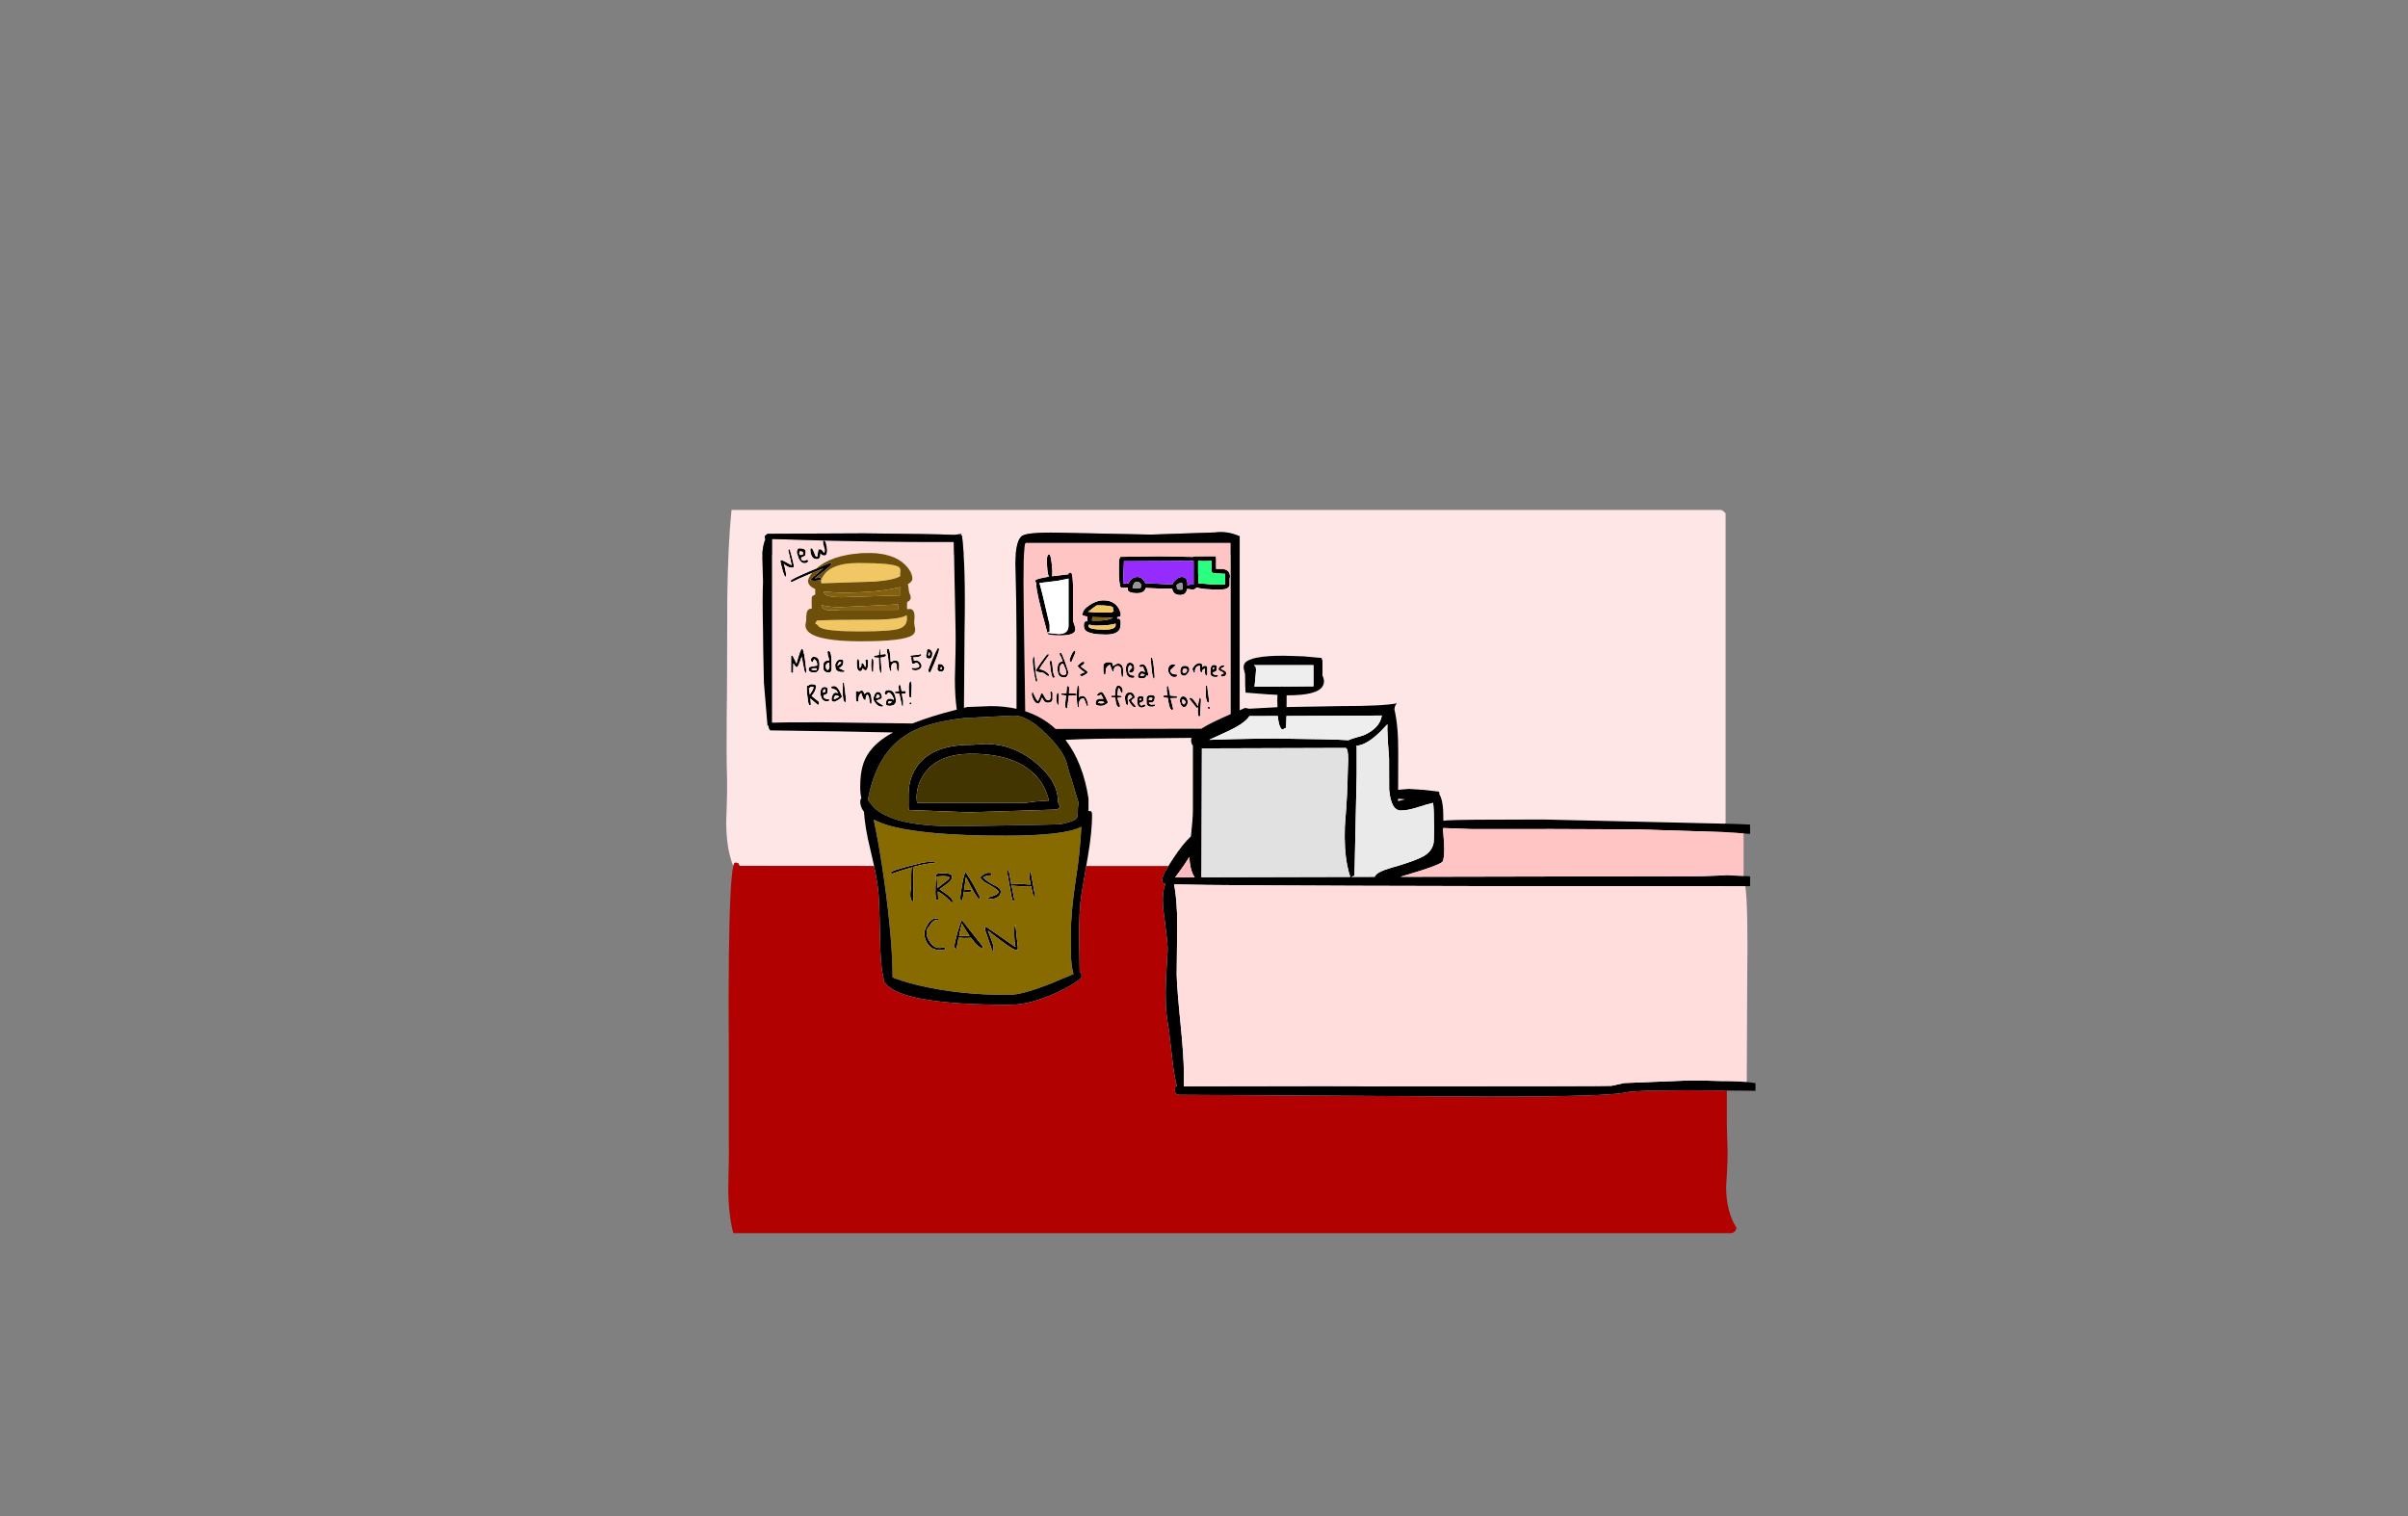 <?xml version="1.0" encoding="UTF-8" standalone="no"?>
<svg xmlns:xlink="http://www.w3.org/1999/xlink" height="842.55px" width="1337.95px" xmlns="http://www.w3.org/2000/svg">
  <rect width="100%" height="100%" fill="#808080" stroke="none"/>
  <g transform="matrix(1, 0, 0, 1, 407.45, 285.05)">
    <use height="4.5" transform="matrix(5.487, 0.0, 0.0, 81.567, 3.288, 23.017)" width="99.75" xlink:href="#shape0"/>
    <use height="401.85" transform="matrix(1.0, 0.0, 0.0, 1.0, -3.95, -1.7)" width="571.9" xlink:href="#shape1"/>
  </g>
  <defs>
    <g id="shape0" transform="matrix(1, 0, 0, 1, 49.85, -2.5)">
      <path d="M49.9 7.0 L-49.85 7.0 -49.85 2.5 49.9 2.5 49.9 7.0" fill="#ffffff" fill-rule="evenodd" stroke="none"/>
    </g>
    <g id="shape1" transform="matrix(1, 0, 0, 1, 3.95, 1.7)">
      <path d="M0.0 196.25 Q-3.9 186.85 -3.95 171.4 -3.25 154.05 -3.5 146.3 -3.85 136.05 -3.7 116.3 L-3.5 96.8 -3.35 46.85 Q-2.95 17.55 -1.0 -1.7 L548.85 -1.7 Q550.45 -1.05 551.35 0.3 L551.35 172.65 449.85 170.3 Q402.45 170.3 396.4 170.8 L394.55 171.05 394.4 165.15 Q393.95 158.65 392.35 156.45 392.35 155.2 392.1 155.05 L391.85 154.8 383.8 153.85 375.35 153.3 370.2 153.75 369.4 153.9 369.45 133.2 Q369.55 118.4 367.35 109.25 367.35 107.05 368.75 105.75 360.95 107.3 336.85 107.3 L308.85 107.8 307.4 107.85 307.45 101.3 308.35 101.3 Q324.4 101.3 327.4 96.3 329.0 93.75 327.35 90.3 L327.35 82.05 326.85 80.55 317.0 79.65 305.85 79.3 Q287.55 79.3 284.3 83.3 283.25 84.65 283.65 86.75 L284.35 89.65 Q284.35 96.8 284.6 99.8 L296.75 100.75 302.35 101.05 Q302.15 103.55 302.35 107.9 L286.65 108.75 284.35 108.3 281.35 109.6 281.35 13.3 281.4 12.95 Q274.6 9.9 267.7 10.8 L231.95 12.0 186.25 11.05 Q164.5 10.35 160.7 12.55 156.85 14.7 156.7 28.0 157.35 50.4 157.35 69.65 L157.35 108.8 Q150.7 107.3 143.0 107.3 L130.0 107.8 128.15 108.25 128.5 64.65 Q129.15 29.55 127.05 12.5 L127.0 12.55 126.55 12.45 Q126.3 11.85 127.2 11.6 L122.65 12.15 Q111.55 11.65 72.5 11.3 L19.0 11.55 17.5 12.8 17.5 14.3 17.9 14.35 Q16.1 18.4 16.1 24.7 L16.5 38.3 Q16.1 47.3 16.5 65.3 16.5 73.6 17.0 94.3 L19.0 118.3 19.5 118.1 Q19.55 119.85 20.5 120.8 63.35 121.35 88.75 121.95 83.55 124.75 80.15 127.8 74.45 132.8 72.25 139.25 70.5 144.35 70.5 152.15 70.5 156.05 71.15 158.35 70.5 159.3 70.5 160.15 70.5 163.4 72.6 166.05 73.1 174.6 76.15 187.1 L78.2 196.1 3.5 196.05 3.0 195.0 Q2.55 194.3 1.0 194.3 0.45 194.3 0.0 196.25 M196.1 196.15 L197.05 190.55 Q199.35 177.05 199.35 167.65 L199.1 166.05 198.85 165.8 197.35 165.5 197.35 158.55 Q194.25 138.6 184.55 126.05 199.5 125.3 219.35 125.3 L254.6 124.95 254.35 126.05 Q254.35 128.15 255.35 129.3 L255.35 165.15 Q255.35 169.9 254.25 179.7 249.8 183.8 244.4 192.0 L241.75 196.15 196.1 196.15 M373.35 159.1 L369.35 160.05 369.35 158.8 373.35 159.1" fill="#ffe6e6" fill-rule="evenodd" stroke="none"/>
      <path d="M78.2 196.1 Q80.35 206.15 80.75 212.3 81.25 219.7 81.7 242.85 82.2 253.8 83.5 258.6 L83.5 260.3 84.65 261.4 85.3 262.1 86.25 263.1 Q89.25 265.6 94.85 267.5 112.25 273.3 153.5 273.3 165.05 273.3 180.05 266.3 185.65 263.7 189.7 261.05 193.5 258.55 193.5 257.65 193.5 255.8 193.2 255.55 L192.45 255.35 192.15 234.95 Q192.1 221.75 193.25 213.05 L196.1 196.15 241.75 196.15 Q238.35 201.7 238.35 203.55 238.35 205.1 238.55 205.35 L239.35 205.8 240.1 206.0 Q238.15 210.75 238.8 219.15 L240.3 231.25 Q241.35 238.8 241.35 242.9 L240.4 258.95 Q239.8 274.8 241.35 283.05 242.1 287.0 243.9 303.5 244.85 312.2 246.45 318.55 L245.8 318.7 Q245.35 318.95 245.35 320.55 245.35 323.3 247.85 323.3 L419.85 324.3 Q486.2 324.3 495.5 322.0 502.05 320.4 552.1 320.9 L552.05 321.7 Q551.9 340.75 552.35 350.55 552.75 358.3 551.65 374.2 551.65 388.15 557.35 397.15 557.35 399.1 554.85 400.15 L0.0 400.15 Q-2.75 389.95 -2.8 374.65 -2.3 357.35 -2.5 348.8 L-2.5 297.65 Q-2.75 270.9 -2.45 245.3 -1.95 204.3 0.0 196.25 0.45 194.3 1.0 194.3 2.55 194.3 3.0 195.0 L3.5 196.05 78.2 196.1" fill="#b10101" fill-rule="evenodd" stroke="none"/>
      <path d="M268.2 24.3 Q267.9 24.65 268.25 25.05 L268.25 31.05 270.75 31.05 Q274.9 31.05 275.75 33.85 276.15 35.25 275.75 36.65 L275.75 40.3 Q274.95 42.55 270.75 42.55 260.4 42.55 257.45 41.35 256.6 42.55 255.0 42.55 L252.15 42.15 Q251.65 45.55 248.25 45.55 244.4 45.55 243.85 42.0 L238.5 42.05 229.15 41.65 Q228.45 44.55 224.25 44.55 220.1 44.55 219.25 43.0 L219.25 41.45 217.75 41.55 215.9 41.4 215.5 41.55 215.3 41.2 214.8 40.85 214.75 40.15 214.85 39.9 Q214.25 37.65 214.25 33.15 L214.25 28.1 Q214.25 26.2 214.5 25.55 L215.05 24.35 236.5 24.05 255.45 24.4 Q255.65 24.15 256.0 24.1 L261.75 24.05 268.4 24.05 268.2 24.3 M258.25 33.3 Q258.65 36.85 258.3 39.05 L267.05 39.8 273.25 39.8 273.25 33.8 267.2 33.45 267.0 33.55 266.75 33.35 266.35 33.2 Q265.75 32.95 265.75 32.15 L265.8 31.7 Q265.65 31.0 265.65 30.1 265.95 27.5 265.75 26.6 260.85 26.8 258.25 26.6 L258.25 33.3 M249.55 42.55 Q249.95 40.55 249.3 38.85 L249.0 38.85 Q247.5 38.85 246.25 40.1 L246.55 42.05 Q246.75 42.6 248.25 42.6 L249.55 42.55 M245.55 37.35 Q247.45 35.55 249.25 35.55 252.6 35.55 252.3 40.3 253.25 39.7 255.75 39.8 L255.75 26.6 217.05 26.8 216.55 39.15 217.75 39.05 219.6 39.25 Q219.9 38.35 220.5 37.55 222.0 35.55 224.5 35.55 226.8 35.55 228.25 37.8 L228.95 39.05 230.5 39.05 243.9 39.75 Q244.25 38.6 245.55 37.35 M263.2 85.25 L263.35 85.95 263.35 90.05 262.75 90.4 Q262.0 89.8 262.0 88.4 L262.0 86.3 261.0 87.0 Q260.3 87.6 260.6 88.3 L260.0 88.65 Q259.3 87.95 259.25 86.75 L259.25 84.8 Q256.25 85.15 256.5 88.65 256.6 88.9 256.0 88.9 L255.1 86.85 Q255.1 86.2 256.15 84.95 257.5 83.4 259.1 83.4 260.75 83.4 260.6 85.4 L260.75 85.65 260.8 85.55 Q261.05 84.9 262.1 84.9 263.0 84.9 263.2 85.25 M245.6 84.7 L242.85 87.35 Q242.85 89.65 245.85 89.65 L246.5 89.8 246.6 90.2 Q246.6 91.15 245.0 91.15 243.4 91.15 242.35 89.45 241.6 88.25 241.6 87.6 241.6 84.0 244.5 84.15 L245.5 84.3 245.6 84.7 M252.1 87.35 Q252.1 86.4 250.75 86.4 250.05 86.4 249.75 87.15 L249.6 87.95 Q249.6 88.9 250.4 88.9 252.0 88.9 252.1 87.35 M250.6 90.4 Q248.35 90.4 248.35 88.1 248.35 84.9 250.75 84.9 253.55 84.9 253.35 87.4 253.35 88.1 252.4 89.2 251.4 90.4 250.6 90.4 M267.1 85.8 L266.75 85.8 Q266.35 85.8 266.35 86.9 L266.35 87.05 267.35 86.25 267.1 85.8 M270.25 85.45 Q270.95 84.75 271.75 84.65 L272.75 84.8 272.85 85.2 272.3 85.65 Q271.5 85.85 271.0 86.4 L270.85 86.55 Q271.4 86.95 273.1 87.75 273.85 88.1 273.85 89.15 273.85 90.9 271.6 90.9 L271.1 90.8 Q270.85 90.5 270.85 90.2 270.85 89.75 272.6 89.05 271.75 88.15 270.45 87.7 269.6 87.4 269.6 86.55 269.6 86.1 270.25 85.45 M268.6 86.3 L268.45 87.55 Q268.1 88.2 266.35 88.55 266.35 90.2 269.25 90.05 L269.35 90.45 Q269.35 91.15 267.85 91.15 265.55 91.15 265.1 89.45 L265.1 87.75 Q265.1 84.4 267.1 84.4 269.15 84.4 268.6 86.3 M263.25 95.9 L264.35 104.35 264.25 105.2 263.75 105.4 Q263.2 105.05 262.95 103.95 L262.6 102.45 262.6 96.05 263.25 95.9 M221.8 41.35 L222.05 41.8 226.05 41.8 Q226.55 41.55 226.55 40.3 226.55 38.3 224.05 38.3 222.95 38.3 222.4 39.6 L221.8 41.35 M174.75 66.65 L180.5 67.25 Q186.25 67.4 186.25 62.6 L186.25 36.45 179.75 37.75 170.1 38.9 Q171.45 43.3 175.75 62.1 L175.75 65.85 174.65 66.5 174.5 66.55 Q168.25 44.1 168.25 39.05 L168.25 38.7 Q167.75 38.3 167.75 37.65 167.75 36.6 175.3 35.4 174.25 32.85 174.25 26.1 174.25 23.05 175.5 23.05 176.65 23.05 177.25 32.05 L177.15 35.15 186.25 34.05 186.25 33.35 187.5 33.05 Q189.1 33.05 188.75 50.55 L188.75 59.55 Q188.75 60.1 189.45 62.0 190.15 63.8 190.05 64.8 189.8 68.05 181.75 68.05 176.0 68.05 174.8 67.35 174.45 67.15 174.55 66.9 L174.75 66.65 M197.25 54.9 L201.55 55.3 210.6 55.3 Q210.5 54.7 211.4 54.6 L211.05 53.75 210.95 52.5 Q210.35 51.3 202.05 51.3 201.9 51.3 199.75 52.85 197.65 54.4 197.25 54.8 L197.0 54.85 197.25 54.9 M193.85 56.0 L194.25 55.4 Q194.25 53.75 197.75 51.3 201.7 48.55 205.75 48.55 213.1 48.55 215.25 55.65 215.25 57.4 215.0 57.55 L213.25 57.9 213.35 58.85 214.0 58.55 Q215.25 59.25 215.25 60.4 215.25 63.65 214.55 64.8 212.9 67.55 207.0 67.55 198.4 67.55 195.8 65.35 194.75 64.45 194.75 62.4 194.75 60.05 196.5 60.05 L196.75 60.3 196.75 57.55 Q195.05 57.3 194.3 56.9 193.6 56.5 193.85 56.0 M199.25 59.8 L203.25 59.8 Q209.6 59.55 210.85 58.0 L207.75 58.05 199.5 57.85 199.25 59.8 M197.3 62.85 Q197.3 64.8 206.5 64.8 212.4 64.8 212.45 62.25 L212.4 61.4 Q209.85 62.55 200.75 62.55 L198.3 62.15 197.65 62.0 197.3 62.85 M182.0 77.65 Q182.5 77.65 184.35 82.8 L186.1 88.1 Q186.1 91.4 183.75 91.4 181.35 91.4 180.5 89.35 L180.1 87.2 Q180.1 82.2 183.0 82.65 182.2 79.7 181.35 78.95 L181.35 77.8 182.0 77.65 M175.35 78.95 L173.1 82.15 Q170.65 85.35 170.15 86.8 173.3 87.2 175.6 89.95 175.8 90.15 175.45 90.4 L174.85 90.65 172.25 88.8 Q168.1 88.35 168.1 87.45 168.1 87.05 171.1 82.8 174.2 78.4 174.75 78.4 175.35 78.4 175.35 78.95 M176.5 81.65 Q177.25 82.9 177.45 86.15 177.65 89.35 178.6 90.95 178.8 91.15 178.45 91.4 L177.85 91.65 Q177.05 91.65 176.35 87.4 L175.85 83.1 Q175.85 82.15 176.5 81.65 M167.0 79.4 Q167.6 81.45 167.8 86.0 L167.9 87.5 Q168.2 90.65 168.85 92.45 L168.85 93.55 168.25 93.9 Q167.75 93.0 167.0 88.3 166.35 83.95 166.35 82.55 166.35 79.95 167.0 79.4 M181.35 87.1 Q181.35 90.05 183.55 90.05 185.3 90.05 184.85 88.05 184.85 86.9 183.3 83.8 L183.0 83.8 Q181.9 83.8 181.5 85.4 L181.35 87.1 M195.0 82.8 L195.1 83.2 Q195.1 83.85 193.1 85.15 193.3 85.7 195.15 86.85 196.85 87.95 196.85 88.55 196.85 88.95 195.5 89.85 194.2 90.65 193.75 90.65 192.95 90.65 192.65 90.3 L192.6 89.95 Q192.6 89.35 195.25 88.55 191.35 85.85 191.35 84.85 L192.6 83.65 Q193.85 82.6 194.25 82.65 L195.0 82.8 M187.9 82.7 L187.5 82.9 186.85 82.1 Q186.85 80.95 187.75 79.0 188.65 77.0 189.5 76.4 190.1 76.6 190.1 77.1 190.1 77.8 187.9 82.7 M186.6 97.6 L186.5 100.15 Q190.85 100.15 190.85 100.7 190.85 101.25 190.5 101.3 L186.5 101.4 186.4 101.4 185.5 108.45 185.0 108.65 Q184.35 108.25 184.35 106.3 L184.9 101.4 182.15 101.05 182.1 100.7 182.25 100.2 185.05 100.2 185.35 96.3 186.0 96.15 Q186.6 96.15 186.6 97.6 M192.25 98.5 L192.15 101.9 192.1 102.55 192.15 102.65 192.6 101.95 Q192.9 101.65 194.1 101.65 196.1 101.65 197.1 106.15 L197.0 107.2 196.5 107.4 Q194.95 102.95 194.5 102.95 192.65 102.95 192.15 105.1 191.9 106.25 192.0 107.7 L191.5 107.9 Q190.85 106.3 190.85 101.85 190.85 95.9 191.5 95.9 192.2 95.9 192.25 98.5 M220.5 84.45 Q219.35 85.05 219.35 87.15 L219.55 88.5 Q220.1 90.4 222.75 90.3 L222.85 90.85 222.75 91.55 221.75 91.65 Q219.35 91.65 218.5 89.4 L218.1 87.15 Q218.1 83.15 220.35 83.15 222.55 83.15 222.85 85.95 222.85 88.65 220.75 88.65 220.2 88.65 219.9 88.3 L219.9 88.4 219.85 87.95 221.6 85.85 Q221.6 85.35 220.5 84.45 M210.75 83.7 L210.9 85.05 Q213.0 83.65 213.75 83.65 216.9 83.65 216.6 88.6 L216.5 90.95 216.0 91.15 Q215.5 90.6 215.45 87.5 215.4 85.05 213.6 85.05 212.1 85.05 211.6 86.35 211.35 86.95 211.35 87.8 L210.75 88.15 209.25 84.3 Q207.45 85.1 207.05 86.7 L206.75 89.7 206.25 89.9 Q205.6 89.4 205.6 86.95 L205.6 84.5 Q206.1 82.9 208.75 82.9 210.45 82.9 210.75 83.7 M216.35 98.3 L216.35 99.55 215.75 99.9 Q215.2 99.55 215.0 98.5 214.8 97.6 213.9 97.2 213.35 100.65 213.35 101.2 L213.35 101.4 Q215.85 101.45 215.85 101.95 215.85 102.6 213.45 102.65 213.6 103.85 214.1 104.9 L214.85 106.85 214.75 107.7 Q214.85 107.9 214.25 107.9 213.0 107.9 212.45 104.6 L212.25 102.65 209.95 102.3 209.85 101.95 210.0 101.45 212.1 101.45 212.1 101.3 Q212.1 95.9 213.85 95.9 215.85 95.9 216.35 98.3 M232.5 80.4 Q233.3 80.4 234.1 90.7 L234.0 91.95 233.5 92.15 Q232.7 90.05 232.4 86.5 L231.85 80.55 232.5 80.4 M226.6 85.65 Q225.95 85.65 225.65 85.3 L225.6 84.95 Q225.6 84.15 227.6 84.15 229.6 84.15 230.6 89.7 L230.5 90.45 229.4 90.3 Q229.4 91.9 227.0 91.9 225.2 91.9 224.85 91.1 L224.85 90.3 Q224.85 89.8 225.35 88.95 226.05 87.9 227.0 87.9 227.6 87.9 228.75 88.4 L227.65 85.45 226.6 85.65 M228.5 89.95 L228.65 89.8 Q227.65 89.3 226.85 89.3 L226.1 90.2 226.15 90.55 228.0 90.4 228.5 89.95 M240.85 96.3 L241.5 96.15 Q241.85 96.15 242.7 101.45 L246.25 101.8 246.6 102.2 Q246.6 102.75 246.25 102.8 L243.25 102.9 242.95 102.9 242.95 102.95 244.35 108.6 244.25 109.2 Q244.35 109.4 243.75 109.4 242.55 109.4 241.8 105.2 L241.5 102.85 238.9 102.3 238.85 101.95 Q238.85 101.4 239.6 101.4 L241.3 101.4 240.85 98.95 240.85 96.3 M234.1 102.85 Q234.1 105.75 230.85 105.3 231.2 106.5 232.6 106.5 L234.25 106.3 234.35 106.7 Q234.35 107.65 232.35 107.65 230.1 107.65 229.65 106.1 L229.6 104.55 229.6 102.65 Q230.0 101.15 232.1 101.15 233.8 101.15 234.1 101.9 234.3 102.3 234.1 102.85 M230.85 103.9 L231.8 104.05 Q232.85 104.05 232.85 102.7 L231.5 102.55 Q230.85 102.55 230.85 103.9 M225.6 104.05 L226.5 104.05 226.6 103.05 226.1 103.05 225.6 103.8 225.6 104.05 M226.35 101.65 Q228.35 101.65 227.85 103.55 L227.7 104.7 225.75 105.55 Q226.1 107.2 226.9 107.0 L228.25 106.4 229.0 106.55 229.1 106.95 Q229.1 107.55 227.0 108.15 225.2 108.15 224.6 106.3 L224.35 104.35 Q224.35 101.65 226.35 101.65 M223.0 107.9 Q222.1 107.9 220.75 106.05 L219.6 104.1 Q219.6 103.75 221.75 102.2 L220.75 100.95 Q219.2 100.95 219.1 103.05 L219.2 104.2 219.35 105.2 219.25 106.45 Q219.35 106.65 218.75 106.65 218.2 106.65 217.85 104.8 L217.6 102.95 Q217.6 99.65 220.5 99.65 222.3 99.65 223.1 102.1 223.1 102.7 222.5 103.05 221.65 103.5 221.15 104.45 L223.6 107.3 223.5 107.65 223.0 107.9 M204.35 99.4 Q205.75 99.4 208.1 105.1 208.1 105.6 207.0 106.3 205.75 107.15 204.35 107.15 202.1 107.15 201.5 106.4 201.35 106.2 201.35 105.55 201.35 102.65 205.65 103.3 204.55 100.95 204.25 100.95 L202.75 101.65 Q202.1 101.5 202.1 100.85 L203.0 100.05 Q203.95 99.4 204.35 99.4 M206.15 105.2 Q205.3 104.55 203.75 104.55 203.2 104.55 202.6 105.55 L204.4 105.8 Q206.0 105.8 206.15 105.2 M180.85 103.2 L180.75 106.4 180.25 106.65 Q179.6 105.9 179.6 103.2 179.6 99.9 180.25 99.9 181.1 99.9 180.85 103.2 M177.35 103.8 Q176.95 105.4 174.75 105.4 173.35 105.4 172.5 104.25 L171.6 102.65 171.5 102.65 Q170.3 105.9 169.5 105.9 167.15 105.9 165.85 101.3 L165.85 99.95 166.5 99.65 167.45 101.75 Q168.45 103.95 169.25 104.55 170.8 101.55 170.9 100.45 L171.5 100.15 Q171.9 100.15 172.9 102.1 173.85 104.05 174.9 104.05 176.3 104.05 176.35 102.15 L176.1 99.3 176.75 99.15 Q177.55 99.15 177.35 101.9 L177.35 103.8 M181.45 162.8 Q181.9 164.15 179.15 164.8 L130.85 166.3 97.6 165.05 Q97.35 164.3 97.35 163.55 L97.35 156.8 Q97.35 146.9 102.6 140.05 111.35 128.55 132.85 128.8 L139.85 128.3 Q155.7 128.3 168.4 139.05 180.35 149.15 180.35 159.9 180.35 161.05 181.45 162.8 M175.35 159.8 Q173.35 151.45 168.05 145.85 156.55 133.8 132.35 133.8 113.45 133.8 105.85 145.3 101.85 151.35 101.85 158.05 101.85 160.55 102.35 161.05 L162.85 161.05 Q165.85 160.3 175.35 159.8 M263.6 108.2 Q263.6 107.8 264.25 107.65 264.75 107.95 264.85 108.15 L264.65 108.7 Q264.85 108.9 264.25 108.9 L263.65 108.55 263.6 108.2 M254.0 102.65 Q255.35 102.65 258.2 107.4 258.45 104.25 259.25 102.4 259.85 103.0 259.85 103.85 L259.35 112.8 258.75 113.15 Q258.1 112.6 258.1 110.1 L258.15 107.95 257.6 108.4 Q257.4 108.4 253.35 103.2 253.35 102.65 254.0 102.65 M252.6 104.9 Q252.6 105.65 252.0 106.7 251.3 107.9 250.6 107.9 249.35 107.9 248.6 106.3 L248.1 104.65 Q248.1 101.9 250.0 101.9 251.9 101.9 252.6 104.9 M249.35 104.65 Q249.35 105.9 250.35 106.45 251.35 105.45 251.35 105.1 251.35 104.65 250.1 103.55 L249.85 103.55 Q249.35 103.55 249.35 104.65 M43.75 33.35 Q35.2 36.95 32.5 38.4 31.85 38.25 31.85 37.7 31.85 36.85 42.6 32.3 L46.2 30.8 Q49.9 29.2 53.75 27.65 L54.5 27.8 54.6 28.2 Q54.6 29.05 50.35 32.35 L45.25 36.2 45.1 36.3 48.25 35.9 48.75 36.2 48.85 36.45 Q48.85 37.65 44.85 37.65 42.85 37.65 42.85 36.85 L49.75 30.95 49.9 30.8 43.75 33.35 M100.05 80.15 L100.35 82.05 Q102.8 81.65 103.9 83.2 104.6 84.1 104.6 85.1 104.6 85.8 103.75 86.55 102.7 87.4 101.35 87.4 99.1 87.4 99.1 86.5 99.1 86.3 99.25 86.05 103.35 86.45 103.35 84.95 103.35 84.5 102.75 83.8 102.1 82.85 100.6 83.65 99.35 84.3 99.1 82.9 L98.85 80.65 Q98.85 80.3 99.0 80.05 L98.4 79.8 98.35 79.45 Q98.35 79.0 102.85 78.8 L103.85 78.4 Q104.35 78.4 104.6 78.9 103.8 80.15 100.85 80.15 L100.05 80.15 M85.35 75.55 L86.0 75.4 Q87.15 75.4 87.4 82.45 L87.6 82.7 Q89.3 81.9 89.85 81.9 92.55 81.9 92.1 85.6 L92.0 87.65 91.5 87.9 Q90.75 87.3 90.85 85.1 90.95 83.3 89.65 83.3 88.0 83.3 87.8 85.15 87.65 86.1 87.85 87.55 L87.25 87.9 Q86.4 86.15 86.25 82.6 86.0 78.95 85.35 77.3 L85.35 75.55 M81.75 78.7 L84.1 78.4 84.75 78.55 84.85 78.95 Q84.85 80.1 81.85 80.35 L82.35 87.25 82.25 88.65 81.75 88.9 Q80.85 86.8 80.85 80.85 L80.85 80.4 80.1 80.4 Q78.55 80.4 78.15 80.05 L78.1 79.7 Q78.1 79.25 80.9 78.85 81.0 75.4 81.5 75.4 L81.75 78.7 M99.1 96.15 L98.85 102.3 98.25 102.65 Q97.6 102.25 97.6 100.3 L97.5 96.5 Q97.6 94.05 98.5 93.4 99.1 94.05 99.1 96.15 M92.5 95.15 Q93.2 96.5 93.5 98.95 L95.25 98.9 Q95.85 98.9 95.85 99.6 L95.6 100.3 93.65 100.4 Q93.95 102.85 94.35 104.05 L94.35 107.05 93.75 107.4 92.25 100.4 89.7 100.05 89.6 99.7 Q89.6 99.2 92.05 99.0 L91.85 96.85 Q91.85 95.65 92.5 95.15 M114.35 75.45 Q114.35 77.7 109.6 88.3 L109.0 88.65 Q108.35 88.25 108.35 87.6 108.35 86.7 110.5 81.55 112.7 76.25 113.75 74.9 L114.35 75.45 M115.35 85.65 Q115.1 86.05 115.1 86.55 L115.1 86.8 115.75 86.8 116.0 86.2 Q116.0 85.65 115.35 85.65 M114.75 83.9 Q116.65 83.9 117.35 86.25 L116.85 87.45 Q116.3 88.15 115.75 88.15 113.55 88.15 113.4 86.8 113.7 85.05 113.6 84.3 113.85 83.9 114.75 83.9 M108.5 75.65 Q110.0 75.65 110.6 77.75 110.6 80.9 108.85 80.9 107.5 80.9 107.15 79.95 L107.1 78.9 Q107.6 78.05 107.6 76.25 L107.75 75.8 108.5 75.65 M108.6 79.55 Q109.55 78.45 109.05 77.55 L108.9 77.55 Q108.35 77.55 108.35 78.85 L108.6 79.55 M50.5 15.4 Q51.5 15.4 52.1 20.45 52.1 23.65 50.6 23.65 49.15 23.65 48.4 22.4 L48.35 22.4 Q48.65 25.65 46.35 25.65 42.85 25.65 42.85 19.9 L43.5 19.65 Q43.95 19.65 44.75 21.7 45.6 23.95 46.0 24.3 L46.6 24.3 47.35 20.3 48.1 20.15 Q49.2 20.15 50.35 22.2 50.8 21.75 50.85 20.5 49.85 17.0 49.85 16.1 L49.9 15.55 50.5 15.4 M41.6 26.45 Q41.6 27.9 39.5 27.9 37.55 27.9 36.25 25.05 L35.35 22.15 Q35.35 19.65 36.75 19.65 39.35 19.65 40.0 20.75 L40.1 22.1 39.95 23.55 Q39.6 24.05 37.65 24.8 L37.85 25.8 Q38.2 26.55 39.35 26.55 40.0 26.55 41.0 25.9 L41.6 26.45 M32.5 24.25 L33.6 28.95 33.5 30.2 32.6 30.4 Q30.4 30.4 28.1 28.3 L28.0 28.3 Q28.55 29.35 29.35 33.95 L29.25 35.2 28.75 35.4 Q27.65 33.7 26.1 26.65 26.25 26.15 26.75 26.15 27.3 26.15 32.25 28.95 32.35 29.35 32.35 28.7 L30.6 20.85 Q30.6 20.4 31.25 20.15 L32.5 24.25 M36.6 22.35 L36.9 23.3 Q39.15 23.4 38.85 22.25 38.85 21.25 36.9 21.2 L36.6 22.35 M32.75 79.15 Q33.0 79.15 35.1 83.65 37.25 75.4 38.25 75.4 38.95 75.4 39.85 81.6 L40.6 87.9 40.5 88.65 40.0 88.9 Q39.3 87.4 38.85 84.35 L38.0 79.8 Q36.05 85.65 35.35 85.65 34.75 85.65 34.1 84.7 L33.5 83.65 33.35 83.65 33.25 88.7 32.75 88.9 Q32.25 88.8 32.1 88.4 L32.1 79.4 32.75 79.15 M52.5 76.8 L53.0 76.65 Q54.65 76.65 54.6 84.45 L54.6 86.9 Q54.4 88.65 53.1 88.65 50.65 88.65 50.1 86.95 L50.1 85.15 Q50.1 83.5 50.3 83.15 50.9 82.0 53.35 81.8 52.35 78.8 52.35 77.25 52.35 77.05 52.5 76.8 M53.25 83.05 Q51.35 83.5 51.35 85.15 51.35 86.85 52.5 87.3 53.45 86.55 53.4 85.2 L53.25 83.05 M58.85 82.8 L58.3 83.6 Q57.85 84.45 57.85 84.8 L57.9 84.9 59.85 83.55 59.85 82.8 58.85 82.8 M56.6 84.65 Q56.6 83.8 57.25 82.8 58.1 81.4 59.6 81.4 61.6 81.4 61.1 83.1 61.1 85.1 58.65 86.2 L61.85 87.7 61.65 88.3 60.5 88.4 Q57.7 88.4 56.85 86.55 L56.6 84.65 M43.1 82.05 Q43.1 79.9 44.75 79.9 48.0 79.9 47.85 84.45 47.85 88.65 45.0 88.65 41.85 88.65 41.85 86.7 41.85 85.9 42.25 85.7 43.0 85.3 46.5 84.8 L46.6 84.1 Q46.6 82.1 44.85 81.2 L44.15 82.7 43.75 82.9 43.1 82.05 M46.25 86.3 L44.25 86.3 43.25 86.9 44.25 87.3 46.0 87.3 Q46.35 87.25 46.35 86.6 L46.25 86.3 M43.75 95.15 Q46.55 95.15 45.85 97.05 45.85 98.8 43.5 101.65 L46.1 103.75 Q47.45 104.65 47.6 105.2 L47.6 106.3 47.0 106.65 42.8 103.05 43.1 106.1 43.0 106.7 Q43.1 106.9 42.5 106.9 41.8 106.9 41.4 103.75 L40.85 99.3 40.85 96.05 41.5 95.9 41.65 96.1 Q41.85 95.15 43.75 95.15 M42.8 96.8 L42.25 97.4 41.95 97.2 42.5 100.9 Q44.6 97.9 44.6 96.7 L43.65 96.55 Q42.85 96.55 42.8 96.8 M56.1 96.15 Q58.2 96.15 60.35 101.85 60.35 102.95 56.35 104.9 54.9 104.9 54.6 104.05 L54.6 103.1 Q54.6 102.15 55.25 101.0 56.2 99.25 57.85 100.05 L58.1 100.05 Q57.45 98.4 56.7 98.15 L54.4 97.3 54.35 96.95 Q54.35 96.15 56.1 96.15 M52.35 98.85 L52.2 100.15 Q51.85 100.75 50.1 101.3 L50.25 102.5 Q50.85 103.4 53.25 103.55 L53.35 103.95 Q53.35 104.65 51.75 104.65 49.85 104.65 48.95 102.65 L48.35 100.6 Q48.35 96.65 50.75 96.65 52.9 96.65 52.35 98.85 M50.35 98.05 Q49.85 98.05 49.85 99.7 L49.85 99.8 Q50.8 99.8 51.1 99.2 L51.1 97.95 50.35 98.05 M71.75 83.4 Q72.35 83.4 73.25 85.7 73.95 84.35 73.35 81.9 73.5 81.4 74.1 81.4 75.15 81.4 74.85 83.45 74.85 87.4 73.5 87.4 72.95 87.4 72.4 86.85 L71.9 86.2 Q71.4 87.9 70.5 87.9 69.15 87.9 68.75 85.75 L68.6 83.55 Q68.6 81.15 69.25 81.15 69.9 81.15 69.95 83.05 70.05 85.6 70.25 86.15 L70.35 86.2 Q71.5 84.9 71.1 83.65 L71.75 83.4 M77.25 80.9 Q78.1 80.9 77.85 84.6 L77.75 88.15 77.25 88.4 Q76.6 87.45 76.6 84.6 76.6 80.9 77.25 80.9 M61.5 94.15 L62.6 103.35 62.5 104.95 62.0 105.15 Q61.2 104.45 61.1 103.4 L60.85 101.3 60.85 94.3 61.5 94.15 M79.65 101.55 L79.25 102.65 79.4 102.8 Q80.6 102.8 81.35 102.2 81.45 101.55 80.45 100.8 L80.1 100.8 Q80.0 100.8 79.65 101.55 M78.35 101.25 Q79.1 99.4 80.35 99.4 82.2 99.4 82.6 102.15 82.6 102.9 82.2 103.15 L79.35 104.3 Q80.15 105.1 83.35 107.05 L82.75 107.65 Q80.5 107.65 79.0 105.65 77.85 104.2 77.85 103.35 77.85 102.5 78.35 101.25 M71.1 100.05 Q69.3 101.3 69.5 104.7 L69.0 104.9 Q68.25 104.65 68.2 103.85 L68.1 102.55 68.1 99.15 68.75 98.9 Q69.35 98.9 69.4 99.4 L71.0 98.65 Q72.25 98.65 72.4 99.45 L72.75 100.55 74.6 99.4 Q76.7 99.4 76.85 104.2 L76.75 105.9 76.25 106.15 Q75.7 105.5 75.55 103.6 75.4 101.75 74.5 100.8 73.6 101.35 73.5 103.65 73.6 103.9 73.0 103.9 72.2 103.9 71.1 100.05 M56.1 103.55 Q58.75 102.3 58.9 102.05 57.85 101.3 56.6 101.3 L55.85 102.95 55.9 103.3 56.1 103.55 M97.9 106.05 L97.85 105.7 Q97.85 105.3 98.5 105.15 L99.1 105.65 98.9 106.2 Q99.1 106.4 98.5 106.4 98.2 106.4 97.9 106.05 M89.0 103.9 L89.1 103.5 Q89.1 102.7 88.2 101.3 87.2 99.8 86.35 99.8 85.85 99.8 85.6 100.35 85.3 100.9 84.85 100.9 L84.35 100.8 84.1 100.2 Q84.1 98.4 86.35 98.4 89.85 98.4 90.35 104.2 90.35 107.15 86.75 107.15 85.2 107.15 84.85 106.35 L84.85 105.55 Q84.85 103.15 87.1 103.15 88.15 103.15 89.0 103.9 M86.6 104.55 Q86.1 104.55 86.1 105.65 L86.4 105.8 Q87.45 105.8 88.15 104.8 L86.6 104.55 M98.1 196.1 Q105.05 194.2 107.75 193.95 L109.85 193.9 Q112.6 193.9 112.6 194.45 L108.5 194.8 Q105.75 195.15 102.1 196.1 L99.75 196.75 Q100.05 197.65 100.1 201.25 L100.1 206.1 100.0 215.65 99.5 215.9 Q98.2 214.6 98.35 211.4 L98.85 206.1 98.85 200.95 Q98.9 197.85 99.2 196.9 94.4 198.25 88.25 200.4 87.6 200.25 87.6 199.7 87.6 198.9 96.4 196.55 L98.1 196.1 M152.35 200.7 L152.35 198.8 153.0 198.65 156.1 214.7 156.0 215.45 Q156.1 215.65 155.5 215.65 154.95 215.65 154.0 209.75 L152.35 200.7 M154.75 206.2 L160.1 206.15 165.3 206.5 164.6 203.3 164.6 199.55 165.25 199.4 167.35 211.1 167.25 213.2 166.75 213.4 165.45 207.25 165.25 207.3 160.1 207.4 154.65 207.05 154.6 206.7 154.75 206.2 M143.5 201.3 Q140.65 201.3 138.75 202.55 141.45 205.2 145.9 207.25 148.6 208.5 148.6 210.55 148.6 211.65 147.75 212.7 146.3 214.4 143.25 214.4 141.8 214.4 141.4 214.05 L141.35 213.7 Q147.35 212.2 147.35 210.55 147.35 209.3 142.35 206.65 137.35 204.0 137.35 202.55 137.35 202.15 138.6 201.15 140.2 199.9 142.0 199.9 143.6 199.9 143.6 200.6 L143.5 201.3 M132.35 209.7 Q132.35 210.65 129.85 210.65 L128.05 210.4 127.35 215.05 126.75 215.4 Q126.1 214.75 126.1 214.05 126.1 212.7 126.95 207.6 127.95 201.45 129.0 199.4 130.95 202.1 134.2 207.9 L137.1 213.5 137.0 214.15 Q137.1 214.4 136.5 214.4 135.4 214.4 129.25 202.3 L128.15 209.6 131.6 209.15 132.25 209.3 132.35 209.7 M121.75 216.2 Q121.85 216.4 121.25 216.4 117.2 212.0 113.6 210.3 L113.85 214.35 113.75 214.9 Q113.85 215.15 113.25 215.15 112.05 215.15 112.35 207.95 112.35 202.85 112.8 201.9 L112.6 201.3 Q112.6 200.15 116.35 200.15 122.55 200.15 121.35 202.8 121.35 204.15 118.8 206.0 L114.6 209.05 119.1 212.25 Q121.85 214.3 121.85 215.6 L121.75 216.2 M139.85 230.2 L140.5 229.9 156.75 241.2 156.85 241.15 Q156.1 238.7 156.1 233.45 L156.1 231.05 Q156.2 228.9 156.75 228.9 L158.1 241.55 158.0 242.7 Q158.0 242.9 157.35 242.9 155.05 242.9 141.35 231.95 L143.35 237.05 Q144.6 240.15 144.6 242.1 L144.5 243.4 144.0 243.65 139.85 231.55 139.85 230.2 M126.9 228.2 L125.4 234.95 128.35 234.9 131.35 235.1 Q128.85 231.55 127.0 228.2 L126.9 228.2 M127.0 226.15 L138.6 240.85 138.5 241.45 Q138.6 241.65 138.0 241.65 136.4 241.65 132.5 236.6 L132.0 235.95 131.75 236.05 128.35 236.15 125.2 235.95 124.0 241.9 123.5 242.15 Q122.85 241.5 122.85 240.8 122.85 239.1 124.55 233.05 126.3 227.0 127.0 226.15 M113.25 202.15 L113.05 202.1 113.45 208.35 116.25 206.2 Q120.1 203.35 120.1 202.8 120.1 201.35 113.75 201.9 L113.25 202.15 M113.0 226.15 Q111.25 226.15 110.0 227.9 L108.75 229.8 Q107.35 231.15 107.35 233.4 107.35 235.75 109.45 238.75 112.45 243.0 117.25 241.15 L117.85 241.7 Q117.85 242.9 115.0 242.9 109.85 242.9 107.5 238.55 106.1 235.9 106.1 233.45 106.1 232.05 107.7 229.15 109.7 225.4 112.25 225.4 114.35 225.4 114.35 225.95 L113.0 226.15" fill="#000000" fill-rule="evenodd" stroke="none"/>
      <path d="M268.2 24.3 L268.4 24.05 261.75 24.05 256.0 24.1 Q255.65 24.15 255.45 24.4 L236.5 24.05 215.05 24.35 214.5 25.55 Q214.25 26.2 214.25 28.1 L214.25 33.15 Q214.25 37.65 214.85 39.9 L214.75 40.15 214.8 40.85 215.3 41.2 215.5 41.55 215.9 41.4 217.75 41.55 219.25 41.45 219.25 43.0 Q220.1 44.55 224.25 44.55 228.45 44.55 229.15 41.65 L238.5 42.05 243.85 42.0 Q244.4 45.55 248.25 45.55 251.65 45.55 252.15 42.15 L255.0 42.55 Q256.6 42.55 257.45 41.35 260.4 42.55 270.75 42.55 274.95 42.55 275.75 40.3 L275.75 36.65 Q276.15 35.25 275.75 33.85 274.9 31.05 270.75 31.05 L268.25 31.05 268.25 25.05 Q267.9 24.65 268.2 24.3 M263.25 95.9 L262.6 96.05 262.6 102.45 262.95 103.95 Q263.2 105.05 263.75 105.4 L264.25 105.2 264.35 104.35 263.25 95.9 M268.6 86.3 Q269.15 84.4 267.1 84.4 265.1 84.4 265.1 87.75 L265.1 89.45 Q265.55 91.15 267.85 91.15 269.35 91.15 269.35 90.45 L269.25 90.05 Q266.35 90.2 266.35 88.55 268.1 88.2 268.45 87.55 L268.6 86.3 M270.25 85.45 Q269.6 86.1 269.6 86.55 269.6 87.4 270.45 87.7 271.75 88.15 272.6 89.05 270.85 89.75 270.85 90.2 270.85 90.5 271.1 90.8 L271.6 90.9 Q273.85 90.9 273.85 89.15 273.85 88.1 273.1 87.75 271.4 86.95 270.85 86.55 L271.0 86.4 Q271.5 85.85 272.3 85.65 L272.85 85.2 272.75 84.8 271.75 84.65 Q270.95 84.75 270.25 85.45 M267.1 85.8 L267.35 86.25 266.35 87.05 266.35 86.9 Q266.35 85.8 266.75 85.8 L267.1 85.8 M250.6 90.4 Q251.4 90.4 252.4 89.2 253.35 88.1 253.35 87.4 253.55 84.9 250.75 84.9 248.35 84.9 248.35 88.1 248.35 90.4 250.6 90.4 M252.1 87.35 Q252.0 88.9 250.4 88.9 249.6 88.9 249.6 87.95 L249.75 87.15 Q250.05 86.4 250.75 86.4 252.1 86.4 252.1 87.35 M245.6 84.7 L245.5 84.3 244.5 84.15 Q241.6 84.0 241.6 87.6 241.6 88.25 242.35 89.45 243.4 91.15 245.0 91.15 246.6 91.15 246.6 90.2 L246.5 89.8 245.85 89.65 Q242.85 89.65 242.85 87.35 L245.6 84.7 M263.2 85.25 Q263.0 84.9 262.1 84.9 261.05 84.9 260.8 85.55 L260.75 85.65 260.6 85.4 Q260.75 83.4 259.1 83.4 257.5 83.4 256.15 84.95 255.1 86.2 255.1 86.85 L256.0 88.9 Q256.6 88.9 256.5 88.65 256.25 85.15 259.25 84.8 L259.25 86.75 Q259.3 87.95 260.0 88.65 L260.6 88.3 Q260.3 87.6 261.0 87.0 L262.0 86.3 262.0 88.4 Q262.0 89.8 262.75 90.4 L263.35 90.05 263.35 85.95 263.2 85.25 M162.35 16.8 L162.35 16.55 276.35 16.55 276.35 111.75 Q271.2 114.0 267.25 115.9 262.9 118.0 260.05 119.85 L179.1 120.0 Q171.85 113.3 162.2 110.15 L161.4 55.6 Q160.85 16.8 162.35 16.8 M174.75 66.65 L174.55 66.9 Q174.45 67.15 174.8 67.35 176.0 68.05 181.75 68.05 189.8 68.05 190.05 64.8 190.15 63.8 189.45 62.0 188.75 60.1 188.75 59.55 L188.75 50.55 Q189.1 33.05 187.5 33.05 L186.25 33.35 186.25 34.05 177.15 35.15 177.25 32.05 Q176.65 23.05 175.5 23.05 174.25 23.05 174.25 26.1 174.25 32.85 175.3 35.4 167.75 36.6 167.75 37.65 167.75 38.3 168.25 38.7 L168.25 39.05 Q168.25 44.1 174.5 66.55 L174.65 66.5 174.75 66.65 M197.25 54.8 L197.25 54.9 197.0 54.85 197.25 54.8 M193.85 56.0 Q193.6 56.5 194.3 56.9 195.05 57.3 196.75 57.55 L196.75 60.3 196.5 60.05 Q194.75 60.05 194.75 62.4 194.75 64.45 195.8 65.35 198.4 67.55 207.0 67.55 212.9 67.55 214.55 64.8 215.25 63.65 215.25 60.4 215.25 59.25 214.0 58.55 L213.35 58.85 213.25 57.9 215.0 57.55 Q215.25 57.4 215.25 55.65 213.1 48.55 205.75 48.55 201.7 48.55 197.75 51.3 194.25 53.75 194.25 55.4 L193.85 56.0 M177.35 103.8 L177.35 101.9 Q177.55 99.15 176.75 99.15 L176.1 99.3 176.35 102.15 Q176.3 104.05 174.9 104.05 173.85 104.05 172.9 102.1 171.9 100.15 171.5 100.15 L170.9 100.45 Q170.8 101.55 169.25 104.55 168.45 103.95 167.45 101.75 L166.5 99.65 165.85 99.95 165.85 101.3 Q167.15 105.9 169.5 105.9 170.3 105.9 171.5 102.65 L171.6 102.65 172.5 104.25 Q173.35 105.4 174.75 105.4 176.95 105.4 177.35 103.8 M180.85 103.2 Q181.1 99.9 180.25 99.9 179.6 99.9 179.6 103.2 179.6 105.9 180.25 106.65 L180.75 106.4 180.85 103.2 M206.15 105.2 Q206.0 105.8 204.4 105.8 L202.6 105.55 Q203.2 104.55 203.75 104.55 205.3 104.55 206.15 105.2 M204.35 99.4 Q203.95 99.4 203.0 100.05 L202.1 100.85 Q202.1 101.5 202.75 101.65 L204.25 100.95 Q204.55 100.95 205.65 103.3 201.35 102.65 201.35 105.55 201.35 106.2 201.5 106.4 202.1 107.15 204.35 107.15 205.75 107.15 207.0 106.3 208.1 105.6 208.1 105.1 205.75 99.4 204.35 99.4 M223.0 107.9 L223.5 107.65 223.6 107.3 221.15 104.45 Q221.65 103.5 222.5 103.05 223.1 102.7 223.1 102.1 222.3 99.65 220.5 99.65 217.6 99.65 217.6 102.95 L217.85 104.8 Q218.2 106.65 218.75 106.65 219.35 106.65 219.25 106.45 L219.35 105.2 219.2 104.2 219.1 103.05 Q219.2 100.95 220.75 100.95 L221.75 102.2 Q219.6 103.75 219.6 104.1 L220.75 106.05 Q222.1 107.9 223.0 107.9 M226.35 101.65 Q224.35 101.65 224.35 104.35 L224.6 106.3 Q225.2 108.15 227.0 108.15 229.1 107.55 229.1 106.95 L229.0 106.55 228.25 106.4 226.9 107.0 Q226.1 107.2 225.75 105.55 L227.7 104.7 227.85 103.55 Q228.35 101.65 226.35 101.65 M225.6 104.05 L225.6 103.8 226.1 103.05 226.6 103.05 226.5 104.05 225.6 104.05 M230.85 103.9 Q230.85 102.55 231.5 102.55 L232.85 102.7 Q232.85 104.05 231.8 104.05 L230.85 103.9 M234.1 102.85 Q234.3 102.3 234.1 101.9 233.8 101.15 232.1 101.15 230.0 101.15 229.6 102.65 L229.6 104.55 229.65 106.1 Q230.1 107.65 232.35 107.65 234.35 107.65 234.35 106.7 L234.25 106.3 232.6 106.5 Q231.2 106.5 230.85 105.3 234.1 105.75 234.1 102.85 M240.85 96.3 L240.85 98.95 241.3 101.4 239.6 101.4 Q238.85 101.4 238.85 101.95 L238.9 102.3 241.5 102.85 241.8 105.2 Q242.55 109.4 243.75 109.4 244.35 109.4 244.25 109.2 L244.35 108.6 242.95 102.95 242.95 102.9 243.25 102.9 246.25 102.8 Q246.6 102.75 246.6 102.2 L246.25 101.8 242.7 101.45 Q241.85 96.15 241.5 96.15 L240.85 96.3 M228.5 89.95 L228.0 90.4 226.15 90.55 226.1 90.2 226.85 89.3 Q227.65 89.3 228.65 89.8 L228.5 89.95 M226.6 85.65 L227.65 85.45 228.75 88.4 Q227.6 87.9 227.0 87.9 226.05 87.9 225.35 88.95 224.85 89.8 224.85 90.3 L224.85 91.1 Q225.2 91.9 227.0 91.9 229.4 91.9 229.4 90.3 L230.5 90.45 230.6 89.7 Q229.6 84.15 227.6 84.15 225.6 84.15 225.6 84.95 L225.65 85.3 Q225.95 85.65 226.6 85.65 M232.5 80.4 L231.85 80.55 232.4 86.5 Q232.7 90.05 233.5 92.15 L234.0 91.95 234.1 90.7 Q233.3 80.4 232.5 80.4 M216.35 98.3 Q215.85 95.9 213.85 95.9 212.1 95.9 212.1 101.3 L212.1 101.45 210.0 101.45 209.85 101.95 209.95 102.3 212.25 102.65 212.45 104.6 Q213.0 107.9 214.25 107.9 214.85 107.9 214.75 107.7 L214.85 106.85 214.1 104.9 Q213.6 103.85 213.45 102.65 215.85 102.6 215.85 101.95 215.85 101.45 213.35 101.4 L213.35 101.2 Q213.35 100.65 213.9 97.2 214.8 97.6 215.0 98.5 215.2 99.55 215.75 99.9 L216.35 99.55 216.35 98.3 M210.75 83.7 Q210.45 82.9 208.75 82.9 206.1 82.9 205.6 84.5 L205.6 86.95 Q205.6 89.4 206.25 89.9 L206.75 89.7 207.05 86.7 Q207.45 85.1 209.25 84.3 L210.75 88.15 211.35 87.8 Q211.35 86.95 211.6 86.35 212.1 85.05 213.6 85.05 215.4 85.05 215.45 87.5 215.5 90.6 216.0 91.15 L216.5 90.95 216.6 88.6 Q216.9 83.65 213.75 83.65 213.0 83.65 210.9 85.05 L210.75 83.7 M220.5 84.45 Q221.6 85.35 221.6 85.85 L219.85 87.95 219.9 88.4 219.9 88.3 Q220.2 88.65 220.75 88.65 222.85 88.65 222.85 85.95 222.55 83.15 220.35 83.15 218.1 83.15 218.1 87.15 L218.5 89.4 Q219.35 91.65 221.75 91.65 L222.75 91.55 222.85 90.85 222.75 90.3 Q220.1 90.4 219.55 88.5 L219.35 87.15 Q219.35 85.05 220.5 84.45 M192.25 98.5 Q192.2 95.9 191.5 95.9 190.85 95.9 190.85 101.85 190.85 106.3 191.5 107.9 L192.0 107.7 Q191.9 106.25 192.15 105.1 192.65 102.95 194.5 102.95 194.95 102.95 196.5 107.4 L197.0 107.2 197.1 106.15 Q196.1 101.65 194.1 101.65 192.9 101.65 192.6 101.95 L192.15 102.65 192.1 102.55 192.15 101.9 192.25 98.5 M186.6 97.6 Q186.6 96.15 186.0 96.15 L185.35 96.3 185.05 100.2 182.25 100.2 182.1 100.7 182.15 101.05 184.9 101.4 184.35 106.3 Q184.35 108.25 185.0 108.65 L185.5 108.45 186.4 101.4 186.5 101.4 190.5 101.3 Q190.85 101.25 190.85 100.7 190.85 100.15 186.5 100.15 L186.6 97.6 M187.9 82.7 Q190.1 77.8 190.1 77.1 190.1 76.6 189.5 76.4 188.65 77.0 187.75 79.0 186.85 80.95 186.85 82.1 L187.5 82.9 187.9 82.7 M195.0 82.8 L194.25 82.65 Q193.85 82.6 192.6 83.65 L191.35 84.85 Q191.35 85.85 195.25 88.55 192.6 89.35 192.6 89.95 L192.65 90.3 Q192.95 90.65 193.75 90.65 194.2 90.65 195.5 89.85 196.85 88.95 196.85 88.55 196.85 87.95 195.15 86.85 193.3 85.7 193.1 85.15 195.1 83.85 195.1 83.2 L195.0 82.8 M181.35 87.1 L181.5 85.4 Q181.9 83.8 183.0 83.8 L183.3 83.8 Q184.85 86.9 184.85 88.05 185.3 90.05 183.55 90.05 181.35 90.05 181.35 87.1 M167.0 79.4 Q166.35 79.95 166.35 82.55 166.35 83.95 167.0 88.3 167.75 93.0 168.25 93.9 L168.85 93.55 168.85 92.45 Q168.2 90.65 167.9 87.5 L167.8 86.0 Q167.6 81.45 167.0 79.4 M176.5 81.65 Q175.85 82.15 175.85 83.1 L176.35 87.4 Q177.05 91.65 177.85 91.65 L178.45 91.4 Q178.8 91.15 178.6 90.95 177.65 89.35 177.45 86.15 177.25 82.9 176.5 81.65 M175.35 78.95 Q175.35 78.4 174.75 78.4 174.2 78.4 171.1 82.8 168.1 87.05 168.1 87.45 168.1 88.35 172.25 88.8 L174.85 90.65 175.45 90.4 Q175.8 90.15 175.6 89.95 173.3 87.2 170.15 86.8 170.65 85.35 173.1 82.15 L175.35 78.95 M182.0 77.65 L181.35 77.8 181.35 78.95 Q182.2 79.7 183.0 82.65 180.1 82.2 180.1 87.2 L180.5 89.35 Q181.35 91.4 183.75 91.4 186.1 91.4 186.1 88.1 L184.35 82.8 Q182.5 77.65 182.0 77.65 M249.35 104.65 Q249.35 103.55 249.85 103.55 L250.1 103.55 Q251.35 104.65 251.35 105.1 251.35 105.45 250.35 106.45 249.35 105.9 249.35 104.65 M252.6 104.9 Q251.9 101.9 250.0 101.9 248.1 101.9 248.1 104.65 L248.6 106.3 Q249.35 107.9 250.6 107.9 251.3 107.9 252.0 106.7 252.6 105.65 252.6 104.9 M254.0 102.65 Q253.35 102.65 253.35 103.2 257.4 108.4 257.6 108.4 L258.15 107.95 258.1 110.1 Q258.1 112.6 258.75 113.15 L259.35 112.8 259.85 103.85 Q259.85 103.0 259.25 102.4 258.45 104.25 258.2 107.4 255.35 102.65 254.0 102.65 M263.6 108.2 L263.65 108.55 264.25 108.9 Q264.85 108.9 264.65 108.7 L264.85 108.15 Q264.75 107.95 264.25 107.65 263.6 107.8 263.6 108.2" fill="#ffc4c4" fill-rule="evenodd" stroke="none"/>
      <path d="M258.25 33.3 L258.25 26.6 Q260.85 26.8 265.75 26.6 265.95 27.5 265.65 30.1 265.65 31.0 265.8 31.7 L265.75 32.15 Q265.75 32.95 266.35 33.2 L266.75 33.35 267.0 33.55 267.2 33.45 273.25 33.8 273.25 39.8 267.05 39.8 258.3 39.05 Q258.65 36.85 258.25 33.3" fill="#2bff80" fill-rule="evenodd" stroke="none"/>
      <path d="M249.55 42.55 L248.25 42.6 Q246.75 42.6 246.55 42.05 L246.25 40.1 Q247.5 38.85 249.0 38.85 L249.3 38.85 Q249.95 40.55 249.55 42.55 M221.8 41.35 L222.4 39.6 Q222.95 38.3 224.05 38.3 226.55 38.3 226.55 40.3 226.55 41.55 226.05 41.8 L222.05 41.8 221.8 41.35" fill="#959595" fill-rule="evenodd" stroke="none"/>
      <path d="M245.55 37.35 Q244.25 38.6 243.9 39.75 L230.5 39.05 228.95 39.05 228.25 37.8 Q226.8 35.55 224.5 35.55 222.0 35.55 220.5 37.55 219.9 38.35 219.6 39.25 L217.75 39.05 216.55 39.15 217.05 26.8 255.75 26.6 255.75 39.8 Q253.25 39.7 252.3 40.3 252.6 35.55 249.25 35.55 247.45 35.55 245.55 37.35" fill="#952bff" fill-rule="evenodd" stroke="none"/>
      <path d="M174.65 66.5 L175.75 65.85 175.75 62.1 Q171.45 43.3 170.1 38.9 L179.75 37.75 186.25 36.45 186.25 62.6 Q186.25 67.4 180.5 67.25 L174.75 66.65 174.65 66.5" fill="#ffffff" fill-rule="evenodd" stroke="none"/>
      <path d="M197.25 54.8 Q197.65 54.4 199.75 52.85 201.9 51.3 202.05 51.3 210.35 51.3 210.95 52.5 L211.05 53.75 211.4 54.6 Q210.5 54.7 210.6 55.3 L201.55 55.3 197.25 54.9 197.25 54.8 M197.3 62.85 L197.65 62.0 198.3 62.15 200.75 62.55 Q209.85 62.55 212.4 61.4 L212.45 62.25 Q212.4 64.8 206.5 64.8 197.3 64.8 197.3 62.85 M91.9 30.0 Q93.0 30.8 92.8 32.35 92.55 34.45 92.75 35.05 89.45 37.25 78.7 38.1 L49.5 39.05 48.95 38.95 Q48.75 39.0 48.75 37.55 52.0 27.8 69.5 27.8 88.75 27.8 91.9 30.0 M96.3 56.75 Q97.4 62.45 92.25 64.25 87.8 65.8 70.35 65.8 53.15 65.8 48.75 63.85 47.6 63.35 46.9 62.45 46.4 61.7 45.5 61.55 45.85 60.5 46.5 59.75 55.85 59.3 76.5 59.3 92.75 59.3 96.3 56.75" fill="#f1c763" fill-rule="evenodd" stroke="none"/>
      <path d="M199.25 59.8 L199.5 57.85 207.75 58.05 210.85 58.0 Q209.6 59.55 203.25 59.8 L199.25 59.8 M92.55 41.15 L92.5 45.8 59.85 46.8 Q50.4 46.8 50.1 43.65 L59.0 44.3 Q80.05 44.3 91.0 41.55 L92.55 41.15 M91.5 50.8 L91.5 53.8 59.25 53.8 Q49.05 55.1 48.95 51.15 52.7 52.3 59.5 52.3 L91.5 50.8" fill="#85600c" fill-rule="evenodd" stroke="none"/>
      <path d="M43.75 33.35 L42.9 34.55 Q41.5 36.65 41.5 37.8 L41.7 38.95 Q42.2 40.2 43.55 41.2 L45.5 42.3 45.5 45.4 Q43.9 45.7 43.55 47.05 L43.5 50.8 43.6 53.15 Q41.4 53.0 40.75 55.45 40.5 56.4 40.5 59.65 L40.05 62.15 Q39.95 64.4 41.8 66.1 47.5 71.3 71.0 71.3 94.85 71.3 99.55 67.85 101.25 66.6 101.05 64.4 100.5 61.85 100.5 60.55 101.5 53.3 98.0 53.3 L96.7 53.45 96.5 52.8 96.6 49.5 97.0 49.3 Q99.0 48.2 98.5 46.2 97.5 43.8 97.5 42.55 L97.05 39.5 Q99.5 38.15 99.5 36.65 99.5 32.8 95.5 28.8 89.05 22.3 75.5 22.3 57.7 22.3 48.05 29.3 L46.2 30.8 42.6 32.3 Q31.85 36.85 31.85 37.7 31.85 38.25 32.5 38.4 35.2 36.95 43.75 33.35 M108.6 79.55 L108.35 78.85 Q108.35 77.55 108.9 77.55 L109.05 77.55 Q109.55 78.45 108.6 79.55 M108.5 75.65 L107.75 75.8 107.6 76.25 Q107.6 78.05 107.1 78.9 L107.15 79.95 Q107.5 80.9 108.85 80.9 110.6 80.9 110.6 77.75 110.0 75.65 108.5 75.65 M114.75 83.9 Q113.85 83.9 113.6 84.3 113.7 85.05 113.4 86.8 113.55 88.15 115.75 88.15 116.3 88.15 116.85 87.45 L117.35 86.25 Q116.65 83.9 114.75 83.9 M115.35 85.65 Q116.0 85.65 116.0 86.2 L115.75 86.8 115.1 86.8 115.1 86.55 Q115.1 86.05 115.35 85.65 M114.35 75.45 L113.75 74.9 Q112.7 76.25 110.5 81.55 108.35 86.7 108.35 87.6 108.35 88.25 109.0 88.65 L109.6 88.3 Q114.35 77.7 114.35 75.45 M92.5 95.15 Q91.85 95.65 91.85 96.85 L92.05 99.0 Q89.6 99.2 89.6 99.7 L89.7 100.05 92.25 100.4 93.75 107.4 94.35 107.05 94.35 104.05 Q93.95 102.85 93.65 100.4 L95.6 100.3 95.85 99.6 Q95.85 98.9 95.25 98.9 L93.5 98.95 Q93.2 96.5 92.5 95.15 M99.1 96.15 Q99.1 94.05 98.5 93.4 97.6 94.05 97.5 96.5 L97.6 100.3 Q97.6 102.25 98.25 102.65 L98.85 102.3 99.1 96.15 M81.75 78.7 L81.5 75.4 Q81.0 75.4 80.9 78.85 78.1 79.25 78.1 79.7 L78.15 80.05 Q78.55 80.4 80.1 80.4 L80.85 80.4 80.85 80.85 Q80.85 86.8 81.75 88.9 L82.25 88.65 82.35 87.25 81.85 80.35 Q84.85 80.1 84.85 78.95 L84.75 78.55 84.1 78.4 81.75 78.7 M85.35 75.55 L85.35 77.3 Q86.0 78.95 86.25 82.6 86.4 86.15 87.25 87.9 L87.85 87.55 Q87.65 86.1 87.8 85.15 88.0 83.3 89.65 83.3 90.95 83.3 90.85 85.1 90.75 87.3 91.5 87.9 L92.0 87.65 92.1 85.6 Q92.55 81.9 89.85 81.9 89.3 81.9 87.6 82.7 L87.4 82.45 Q87.15 75.4 86.0 75.4 L85.35 75.55 M100.05 80.15 L100.85 80.15 Q103.8 80.15 104.6 78.9 104.35 78.4 103.85 78.4 L102.85 78.8 Q98.35 79.0 98.35 79.45 L98.4 79.8 99.0 80.05 Q98.85 80.3 98.85 80.65 L99.1 82.9 Q99.35 84.3 100.6 83.65 102.1 82.85 102.75 83.8 103.35 84.5 103.35 84.95 103.35 86.45 99.25 86.05 99.1 86.3 99.1 86.5 99.1 87.4 101.35 87.4 102.7 87.4 103.75 86.55 104.6 85.8 104.6 85.1 104.6 84.1 103.9 83.2 102.8 81.65 100.35 82.05 L100.05 80.15 M123.5 66.05 Q123.65 74.2 123.1 92.25 123.1 101.85 124.15 109.25 109.8 112.85 99.5 116.95 L49.5 116.3 Q24.9 116.3 21.5 116.5 L21.5 14.45 Q74.85 16.25 122.5 16.1 L123.5 66.05 M86.6 104.55 L88.15 104.8 Q87.45 105.8 86.4 105.8 L86.1 105.65 Q86.1 104.55 86.6 104.55 M89.0 103.9 Q88.15 103.15 87.1 103.15 84.85 103.15 84.85 105.55 L84.85 106.35 Q85.2 107.15 86.75 107.15 90.35 107.15 90.35 104.2 89.85 98.4 86.35 98.4 84.1 98.4 84.1 100.2 L84.35 100.8 84.85 100.9 Q85.3 100.9 85.6 100.35 85.85 99.8 86.35 99.8 87.2 99.8 88.2 101.3 89.1 102.7 89.1 103.5 L89.0 103.9 M97.9 106.05 Q98.2 106.4 98.5 106.4 99.1 106.4 98.9 106.2 L99.1 105.65 98.5 105.15 Q97.85 105.3 97.85 105.7 L97.9 106.05 M56.1 103.55 L55.9 103.3 55.85 102.95 56.6 101.3 Q57.85 101.3 58.9 102.05 58.75 102.3 56.1 103.55 M71.1 100.05 Q72.2 103.9 73.0 103.9 73.6 103.9 73.5 103.65 73.6 101.35 74.5 100.8 75.4 101.75 75.55 103.6 75.7 105.5 76.25 106.15 L76.75 105.9 76.85 104.2 Q76.7 99.4 74.6 99.4 L72.75 100.55 72.4 99.45 Q72.25 98.65 71.0 98.65 L69.4 99.4 Q69.35 98.9 68.75 98.9 L68.1 99.15 68.1 102.55 68.2 103.85 Q68.25 104.65 69.0 104.9 L69.5 104.7 Q69.3 101.3 71.1 100.05 M78.35 101.25 Q77.85 102.5 77.85 103.35 77.85 104.2 79.0 105.65 80.5 107.65 82.75 107.65 L83.35 107.05 Q80.15 105.1 79.35 104.3 L82.2 103.15 Q82.6 102.9 82.6 102.15 82.2 99.4 80.35 99.4 79.1 99.4 78.35 101.25 M79.65 101.55 Q80.0 100.8 80.1 100.8 L80.45 100.8 Q81.45 101.55 81.35 102.2 80.6 102.8 79.4 102.8 L79.25 102.65 79.65 101.55 M61.5 94.15 L60.85 94.3 60.85 101.3 61.1 103.4 Q61.2 104.45 62.0 105.15 L62.5 104.95 62.6 103.35 61.5 94.15 M77.25 80.9 Q76.6 80.9 76.6 84.6 76.6 87.45 77.25 88.4 L77.75 88.15 77.85 84.6 Q78.1 80.9 77.25 80.9 M71.75 83.4 L71.1 83.65 Q71.5 84.9 70.35 86.2 L70.25 86.15 Q70.05 85.6 69.95 83.05 69.9 81.15 69.25 81.15 68.6 81.15 68.6 83.55 L68.75 85.75 Q69.15 87.9 70.5 87.9 71.4 87.9 71.9 86.2 L72.4 86.85 Q72.95 87.4 73.5 87.4 74.85 87.4 74.85 83.45 75.15 81.4 74.1 81.4 73.5 81.4 73.35 81.9 73.95 84.35 73.25 85.7 72.35 83.4 71.75 83.4 M50.35 98.05 L51.1 97.95 51.1 99.2 Q50.8 99.8 49.85 99.8 L49.85 99.7 Q49.85 98.05 50.35 98.05 M52.35 98.85 Q52.9 96.65 50.75 96.65 48.35 96.65 48.35 100.6 L48.95 102.65 Q49.85 104.65 51.75 104.65 53.35 104.65 53.35 103.95 L53.25 103.55 Q50.85 103.4 50.25 102.5 L50.1 101.3 Q51.85 100.75 52.2 100.15 L52.35 98.85 M56.1 96.15 Q54.35 96.15 54.35 96.95 L54.4 97.3 56.7 98.15 Q57.45 98.4 58.1 100.05 L57.85 100.05 Q56.2 99.25 55.25 101.0 54.6 102.15 54.6 103.1 L54.6 104.05 Q54.9 104.9 56.35 104.9 60.35 102.95 60.35 101.85 58.2 96.15 56.1 96.15 M42.8 96.8 Q42.85 96.55 43.65 96.55 L44.6 96.7 Q44.6 97.9 42.5 100.9 L41.95 97.2 42.25 97.4 42.8 96.8 M43.75 95.15 Q41.85 95.15 41.65 96.1 L41.5 95.9 40.85 96.05 40.85 99.3 41.4 103.75 Q41.8 106.9 42.5 106.9 43.1 106.9 43.0 106.7 L43.1 106.1 42.8 103.05 47.0 106.65 47.6 106.3 47.6 105.2 Q47.45 104.65 46.1 103.75 L43.5 101.65 Q45.85 98.8 45.85 97.05 46.55 95.15 43.75 95.15 M46.25 86.3 L46.35 86.6 Q46.35 87.25 46.0 87.3 L44.25 87.3 43.25 86.9 44.25 86.3 46.25 86.3 M43.1 82.05 L43.75 82.9 44.15 82.7 44.85 81.2 Q46.6 82.1 46.6 84.1 L46.5 84.8 Q43.0 85.3 42.25 85.7 41.85 85.9 41.85 86.7 41.85 88.65 45.0 88.65 47.85 88.65 47.85 84.45 48.0 79.9 44.75 79.9 43.1 79.9 43.1 82.05 M56.6 84.65 L56.85 86.55 Q57.7 88.4 60.5 88.4 L61.65 88.3 61.85 87.7 58.65 86.2 Q61.1 85.1 61.1 83.1 61.6 81.4 59.6 81.4 58.1 81.4 57.25 82.8 56.6 83.8 56.6 84.65 M58.85 82.8 L59.85 82.8 59.85 83.55 57.9 84.9 57.85 84.8 Q57.85 84.45 58.3 83.6 L58.85 82.8 M53.25 83.05 L53.4 85.2 Q53.45 86.55 52.5 87.3 51.35 86.85 51.35 85.15 51.35 83.5 53.25 83.05 M52.5 76.8 Q52.35 77.05 52.35 77.25 52.35 78.8 53.35 81.8 50.9 82.0 50.3 83.15 50.1 83.5 50.1 85.15 L50.1 86.95 Q50.65 88.65 53.1 88.65 54.4 88.65 54.6 86.9 L54.6 84.45 Q54.65 76.65 53.0 76.65 L52.5 76.8 M32.75 79.15 L32.1 79.4 32.1 88.4 Q32.25 88.8 32.75 88.9 L33.25 88.7 33.35 83.65 33.5 83.65 34.1 84.7 Q34.75 85.65 35.35 85.65 36.05 85.65 38.0 79.8 L38.85 84.35 Q39.3 87.4 40.0 88.9 L40.5 88.65 40.6 87.9 39.85 81.6 Q38.95 75.4 38.25 75.4 37.25 75.4 35.1 83.65 33.0 79.15 32.75 79.15 M36.6 22.35 L36.9 21.2 Q38.85 21.25 38.85 22.25 39.15 23.4 36.9 23.3 L36.6 22.35 M32.5 24.25 L31.25 20.15 Q30.6 20.4 30.6 20.85 L32.35 28.7 Q32.35 29.35 32.25 28.95 27.3 26.15 26.75 26.15 26.25 26.15 26.1 26.65 27.65 33.7 28.75 35.4 L29.25 35.2 29.35 33.95 Q28.55 29.35 28.0 28.3 L28.1 28.3 Q30.4 30.4 32.6 30.4 L33.5 30.2 33.6 28.95 32.5 24.25 M41.6 26.45 L41.0 25.9 Q40.0 26.55 39.35 26.55 38.2 26.55 37.85 25.8 L37.65 24.8 Q39.6 24.05 39.95 23.55 L40.1 22.1 40.0 20.75 Q39.35 19.65 36.75 19.65 35.35 19.65 35.35 22.15 L36.25 25.05 Q37.55 27.9 39.5 27.9 41.6 27.9 41.6 26.45 M50.5 15.4 L49.9 15.55 49.85 16.1 Q49.85 17.0 50.85 20.5 50.8 21.75 50.35 22.2 49.2 20.15 48.1 20.15 L47.35 20.3 46.6 24.3 46.0 24.3 Q45.6 23.95 44.75 21.7 43.95 19.65 43.5 19.65 L42.85 19.9 Q42.85 25.65 46.35 25.65 48.65 25.65 48.35 22.4 L48.4 22.4 Q49.15 23.65 50.6 23.65 52.1 23.65 52.1 20.45 51.5 15.4 50.5 15.4" fill="#ffdddd" fill-rule="evenodd" stroke="none"/>
      <path d="M91.9 30.0 Q88.75 27.8 69.5 27.8 52.0 27.8 48.75 37.55 48.75 39.0 48.95 38.95 L49.5 39.05 78.7 38.1 Q89.45 37.25 92.75 35.05 92.55 34.45 92.8 32.35 93.0 30.8 91.9 30.0 M46.2 30.8 L48.05 29.3 Q57.7 22.3 75.5 22.3 89.05 22.3 95.5 28.8 99.5 32.8 99.5 36.65 99.5 38.15 97.05 39.5 L97.5 42.55 Q97.5 43.8 98.5 46.2 99.0 48.2 97.0 49.3 L96.6 49.5 96.5 52.8 96.7 53.45 98.0 53.3 Q101.5 53.3 100.5 60.55 100.5 61.85 101.05 64.4 101.25 66.6 99.55 67.85 94.85 71.3 71.0 71.3 47.5 71.3 41.8 66.1 39.95 64.4 40.05 62.15 L40.5 59.65 Q40.5 56.4 40.75 55.45 41.4 53.0 43.6 53.15 L43.5 50.8 43.55 47.05 Q43.9 45.7 45.5 45.4 L45.5 42.3 43.55 41.2 Q42.2 40.2 41.7 38.95 L41.5 37.8 Q41.5 36.65 42.9 34.55 L43.75 33.35 49.9 30.8 49.75 30.95 42.85 36.85 Q42.85 37.65 44.85 37.65 48.85 37.65 48.85 36.45 L48.75 36.2 48.25 35.9 45.1 36.3 45.25 36.2 50.35 32.35 Q54.6 29.05 54.6 28.2 L54.5 27.8 53.75 27.65 Q49.9 29.2 46.2 30.8 M92.55 41.15 L91.0 41.55 Q80.05 44.3 59.0 44.3 L50.1 43.65 Q50.4 46.8 59.85 46.8 L92.5 45.8 92.55 41.15 M96.3 56.75 Q92.75 59.3 76.5 59.3 55.85 59.3 46.5 59.75 45.85 60.5 45.5 61.55 46.4 61.7 46.9 62.45 47.6 63.35 48.75 63.85 53.15 65.8 70.35 65.8 87.8 65.8 92.25 64.25 97.4 62.45 96.3 56.75 M91.5 50.8 L59.5 52.3 Q52.7 52.3 48.95 51.15 49.05 55.1 59.25 53.8 L91.5 53.8 91.5 50.8" fill="#6d4f0a" fill-rule="evenodd" stroke="none"/>
      <path d="M162.25 114.1 Q166.3 115.9 170.95 120.05 L174.15 123.05 177.4 126.45 Q183.85 133.7 185.25 139.05 L187.7 147.85 187.15 145.35 191.9 161.25 191.5 163.3 Q191.5 168.45 191.0 169.3 190.15 170.75 186.5 171.8 L182.5 172.8 Q180.0 173.3 123.5 174.05 99.6 174.05 87.75 169.35 80.8 166.6 77.8 163.25 75.25 160.4 75.15 159.55 L74.65 160.15 Q79.4 132.6 98.0 122.15 99.85 121.1 101.85 120.2 105.85 118.45 110.9 117.1 117.15 115.4 125.05 114.35 L128.1 113.95 156.0 112.55 157.35 112.65 Q159.7 112.9 162.25 114.1 M181.45 162.8 Q180.35 161.05 180.35 159.9 180.35 149.15 168.4 139.05 155.7 128.3 139.85 128.3 L132.85 128.8 Q111.35 128.55 102.6 140.05 97.35 146.9 97.35 156.8 L97.35 163.55 Q97.35 164.3 97.6 165.05 L130.85 166.3 179.15 164.8 Q181.9 164.15 181.45 162.8" fill="#554400" fill-rule="evenodd" stroke="none"/>
      <path d="M175.35 159.8 Q165.85 160.3 162.85 161.05 L102.35 161.05 Q101.85 160.55 101.85 158.05 101.85 151.35 105.85 145.3 113.45 133.8 132.35 133.8 156.55 133.8 168.05 145.85 173.35 151.45 175.35 159.8" fill="#433501" fill-rule="evenodd" stroke="none"/>
      <path d="M193.35 174.35 Q192.85 185.05 191.4 196.15 L190.4 203.0 Q187.5 221.65 187.5 235.15 187.5 244.6 187.65 247.15 187.95 252.25 189.0 256.2 L176.2 261.55 Q160.35 267.8 153.0 267.8 125.6 267.8 103.4 262.55 96.55 260.95 90.85 258.95 L88.5 258.05 Q88.4 237.05 84.05 205.7 L82.65 196.1 Q80.4 181.45 78.0 170.35 81.0 171.95 85.25 173.3 104.65 179.3 151.0 179.3 184.25 179.3 193.35 174.35 M113.0 226.15 L114.35 225.95 Q114.35 225.4 112.25 225.4 109.7 225.4 107.7 229.15 106.1 232.05 106.1 233.45 106.1 235.9 107.5 238.55 109.85 242.9 115.0 242.9 117.85 242.9 117.85 241.7 L117.25 241.15 Q112.45 243.0 109.45 238.75 107.35 235.75 107.35 233.4 107.35 231.15 108.75 229.8 L110.0 227.9 Q111.25 226.15 113.0 226.15 M113.25 202.15 L113.75 201.9 Q120.1 201.35 120.1 202.8 120.1 203.35 116.25 206.2 L113.45 208.35 113.05 202.1 113.25 202.15 M127.0 226.15 Q126.3 227.0 124.55 233.05 122.85 239.1 122.85 240.8 122.85 241.5 123.5 242.15 L124.0 241.9 125.2 235.95 128.35 236.15 131.75 236.05 132.0 235.95 132.5 236.6 Q136.4 241.65 138.0 241.65 138.6 241.65 138.5 241.45 L138.6 240.85 127.0 226.15 M126.9 228.2 L127.0 228.2 Q128.85 231.55 131.35 235.1 L128.35 234.9 125.4 234.95 126.9 228.2 M139.85 230.2 L139.85 231.55 144.0 243.65 144.5 243.4 144.6 242.1 Q144.6 240.15 143.35 237.05 L141.35 231.95 Q155.05 242.9 157.35 242.9 158.0 242.9 158.0 242.7 L158.1 241.55 156.75 228.9 Q156.2 228.9 156.1 231.05 L156.1 233.45 Q156.1 238.7 156.85 241.15 L156.75 241.2 140.5 229.9 139.85 230.2 M121.75 216.2 L121.85 215.6 Q121.85 214.3 119.1 212.25 L114.6 209.05 118.8 206.0 Q121.35 204.15 121.35 202.8 122.55 200.15 116.35 200.15 112.6 200.15 112.6 201.3 L112.8 201.9 Q112.35 202.85 112.35 207.95 112.05 215.15 113.25 215.15 113.85 215.15 113.75 214.9 L113.85 214.35 113.6 210.3 Q117.2 212.0 121.25 216.4 121.85 216.4 121.75 216.2 M132.35 209.7 L132.25 209.3 131.6 209.15 128.15 209.6 129.25 202.3 Q135.4 214.4 136.5 214.4 137.1 214.4 137.0 214.15 L137.1 213.5 134.2 207.9 Q130.95 202.1 129.0 199.4 127.95 201.45 126.95 207.6 126.1 212.7 126.1 214.05 126.1 214.75 126.75 215.4 L127.35 215.05 128.05 210.4 129.85 210.65 Q132.35 210.65 132.35 209.7 M143.5 201.3 L143.6 200.6 Q143.6 199.9 142.0 199.9 140.2 199.9 138.6 201.15 137.35 202.15 137.35 202.55 137.35 204.0 142.35 206.65 147.35 209.3 147.35 210.55 147.35 212.2 141.35 213.7 L141.4 214.05 Q141.8 214.4 143.25 214.4 146.3 214.4 147.75 212.7 148.6 211.65 148.6 210.55 148.6 208.5 145.9 207.25 141.45 205.2 138.75 202.55 140.65 201.3 143.5 201.3 M154.75 206.2 L154.6 206.7 154.65 207.05 160.1 207.4 165.25 207.3 165.45 207.25 166.75 213.4 167.25 213.2 167.35 211.1 165.25 199.4 164.6 199.55 164.6 203.3 165.3 206.5 160.1 206.15 154.75 206.2 M152.35 200.7 L154.0 209.75 Q154.95 215.65 155.5 215.65 156.1 215.65 156.0 215.45 L156.1 214.7 153.0 198.65 152.35 198.8 152.35 200.7 M98.1 196.1 L96.4 196.55 Q87.6 198.9 87.6 199.7 87.6 200.25 88.25 200.4 94.4 198.25 99.2 196.9 98.9 197.85 98.85 200.95 L98.85 206.1 98.35 211.4 Q98.2 214.6 99.5 215.9 L100.0 215.65 100.1 206.1 100.1 201.25 Q100.05 197.65 99.75 196.75 L102.1 196.1 Q105.75 195.15 108.5 194.8 L112.6 194.45 Q112.6 193.9 109.85 193.9 L107.75 193.95 Q105.05 194.2 98.1 196.1" fill="#876b01" fill-rule="evenodd" stroke="none"/>
      <path d="M563.1 316.15 L567.95 316.8 567.95 321.05 552.1 320.9 Q502.05 320.4 495.5 322.0 486.2 324.3 419.85 324.3 L247.85 323.3 Q245.35 323.3 245.35 320.55 245.35 318.95 245.8 318.7 L246.45 318.55 Q244.85 312.2 243.9 303.5 242.1 287.0 241.35 283.05 239.8 274.8 240.4 258.95 L241.35 242.9 Q241.35 238.8 240.3 231.25 L238.8 219.15 Q238.15 210.75 240.1 206.0 L239.35 205.8 238.55 205.35 Q238.35 205.1 238.35 203.55 238.35 201.7 241.75 196.15 L244.4 192.0 Q249.8 183.8 254.25 179.7 255.35 169.9 255.35 165.15 L255.35 129.3 Q254.35 128.15 254.35 126.05 L254.6 124.95 219.35 125.3 Q199.5 125.3 184.55 126.05 194.25 138.6 197.35 158.55 L197.35 165.5 198.85 165.8 199.1 166.05 199.35 167.65 Q199.35 177.05 197.05 190.55 L196.1 196.15 193.25 213.05 Q192.1 221.75 192.15 234.95 L192.45 255.35 193.2 255.55 Q193.5 255.8 193.5 257.65 193.5 258.55 189.7 261.05 185.65 263.7 180.05 266.3 165.05 273.3 153.5 273.3 112.25 273.3 94.85 267.5 89.25 265.6 86.25 263.1 L85.3 262.1 84.65 261.4 83.5 260.3 83.5 258.6 Q82.2 253.8 81.7 242.85 81.25 219.7 80.75 212.3 80.35 206.15 78.2 196.1 L76.15 187.1 Q73.1 174.6 72.6 166.05 70.5 163.4 70.5 160.15 70.5 159.3 71.15 158.35 70.5 156.05 70.5 152.15 70.5 144.35 72.25 139.25 74.45 132.8 80.15 127.8 83.55 124.75 88.75 121.95 63.35 121.35 20.5 120.8 19.55 119.85 19.5 118.1 L19.0 118.3 17.0 94.3 Q16.5 73.6 16.5 65.3 16.1 47.3 16.5 38.3 L16.1 24.7 Q16.1 18.4 17.9 14.35 L17.5 14.3 17.5 12.8 19.0 11.55 72.5 11.3 Q111.55 11.65 122.65 12.15 L127.2 11.6 Q126.3 11.85 126.55 12.45 L127.0 12.55 127.05 12.5 Q129.15 29.55 128.5 64.65 L128.15 108.25 130.0 107.8 143.0 107.3 Q150.7 107.3 157.35 108.8 L157.35 69.65 Q157.35 50.4 156.7 28.0 156.85 14.7 160.7 12.55 164.5 10.35 186.25 11.05 L231.95 12.0 267.7 10.8 Q274.6 9.9 281.4 12.95 L281.35 13.3 281.35 109.6 284.35 108.3 286.65 108.75 302.35 107.9 Q302.15 103.55 302.35 101.05 L296.75 100.75 284.6 99.8 Q284.35 96.8 284.35 89.65 L283.65 86.75 Q283.25 84.65 284.3 83.3 287.55 79.3 305.85 79.3 L317.0 79.65 326.85 80.55 327.35 82.05 327.35 90.3 Q329.0 93.75 327.4 96.3 324.4 101.3 308.35 101.3 L307.45 101.3 307.4 107.85 308.85 107.8 336.85 107.3 Q360.95 107.3 368.75 105.75 367.35 107.05 367.35 109.25 369.55 118.4 369.45 133.2 L369.4 153.9 370.2 153.75 375.35 153.3 383.8 153.85 391.85 154.8 392.1 155.05 Q392.35 155.2 392.35 156.45 393.95 158.65 394.4 165.15 L394.55 171.05 396.4 170.8 Q402.45 170.3 449.85 170.3 L551.35 172.65 557.6 172.8 558.4 172.85 559.9 172.9 559.95 172.9 564.95 173.15 564.95 178.3 564.85 178.3 561.35 178.05 556.9 177.7 551.35 177.35 502.35 175.8 Q453.65 175.5 410.6 175.65 L394.6 175.05 Q394.45 175.7 394.4 174.85 L394.35 175.3 Q394.35 176.55 394.9 183.1 395.3 189.75 394.35 193.3 394.1 194.3 389.1 196.25 383.2 198.5 370.7 202.15 L537.85 201.8 551.85 201.3 552.1 201.3 558.05 201.55 561.35 201.7 564.05 201.85 564.95 201.9 564.95 207.35 564.65 207.35 562.3 207.35 559.55 207.35 557.3 207.35 409.65 207.3 408.75 207.3 409.85 207.3 Q267.75 207.05 244.95 206.35 246.6 215.45 246.65 228.3 L246.35 256.55 Q246.55 264.5 248.5 283.9 250.35 302.15 250.35 311.65 L250.3 318.55 Q349.9 318.3 351.85 318.55 484.85 318.55 487.85 318.3 L495.0 316.75 531.35 315.3 531.7 315.3 532.05 315.3 534.15 315.3 535.0 315.3 535.3 315.3 535.75 315.3 558.5 315.85 563.1 316.15 M360.35 112.55 L307.35 112.8 307.1 119.3 Q305.85 120.05 304.85 120.3 303.0 118.65 302.55 112.8 L286.75 112.85 Q285.4 115.15 281.35 117.75 278.8 119.35 275.15 121.1 L267.1 124.8 265.05 125.7 264.4 126.05 277.8 125.65 Q294.35 125.3 300.35 125.3 333.95 125.7 341.75 126.25 343.25 125.5 350.15 123.55 359.2 119.65 360.35 112.55 M359.9 121.1 Q351.9 129.05 346.25 129.3 L346.35 130.3 346.35 145.3 345.25 196.2 345.1 201.55 343.35 202.2 356.4 202.15 Q357.05 199.6 365.8 197.05 L368.65 196.25 Q379.45 193.0 383.35 190.8 388.05 188.2 389.05 183.6 389.35 182.3 389.35 175.55 389.35 165.8 388.85 161.05 386.2 161.6 379.3 163.8 374.5 165.3 370.85 165.3 365.4 165.3 364.4 153.55 L364.35 136.3 Q363.5 125.95 363.4 120.3 363.35 118.75 363.45 117.35 L359.9 121.1 M341.65 137.1 Q341.65 130.55 340.1 130.55 L260.35 130.8 260.15 196.15 260.1 202.4 342.8 202.2 Q341.85 199.4 341.2 196.2 339.3 187.0 339.8 174.05 341.35 154.5 341.35 145.55 L341.65 137.1 M373.35 159.1 L369.35 158.8 369.35 160.05 373.35 159.1 M289.35 84.8 Q290.8 84.8 290.3 89.1 L289.6 96.55 304.2 96.45 304.85 96.3 305.55 96.45 322.35 96.3 322.35 84.55 289.35 84.55 289.35 84.8 M162.35 16.8 Q160.85 16.8 161.4 55.6 L162.2 110.15 Q171.85 113.3 179.1 120.0 L260.05 119.85 Q262.9 118.0 267.25 115.9 271.2 114.0 276.35 111.75 L276.35 16.55 162.35 16.55 162.35 16.8 M177.4 126.45 L174.15 123.05 170.95 120.05 Q166.3 115.9 162.25 114.1 159.7 112.9 157.35 112.65 L156.0 112.55 128.1 113.95 125.05 114.35 Q117.15 115.4 110.9 117.1 105.85 118.45 101.85 120.2 99.85 121.1 98.0 122.15 79.4 132.6 74.65 160.15 L75.15 159.55 Q75.25 160.4 77.8 163.25 80.8 166.6 87.75 169.35 99.6 174.05 123.5 174.05 180.0 173.3 182.5 172.8 L186.5 171.8 Q190.15 170.75 191.0 169.3 191.5 168.45 191.5 163.3 L191.9 161.25 187.15 145.35 187.7 147.85 185.25 139.05 Q183.85 133.7 177.4 126.45 M193.35 174.35 Q184.25 179.3 151.0 179.3 104.65 179.3 85.25 173.3 81.0 171.95 78.0 170.35 80.4 181.45 82.65 196.1 L84.05 205.7 Q88.4 237.05 88.5 258.05 L90.85 258.95 Q96.55 260.95 103.4 262.55 125.6 267.8 153.0 267.8 160.35 267.8 176.2 261.55 L189.0 256.2 Q187.95 252.25 187.65 247.15 187.5 244.6 187.5 235.15 187.5 221.65 190.4 203.0 L191.4 196.15 Q192.85 185.05 193.35 174.35 M253.4 191.15 L250.1 196.15 245.5 202.5 256.35 202.45 Q254.65 199.9 253.95 196.15 253.5 193.9 253.4 191.15 M123.5 66.05 L122.5 16.1 Q74.85 16.25 21.5 14.45 L21.5 116.5 Q24.9 116.3 49.5 116.3 L99.5 116.95 Q109.8 112.85 124.15 109.25 123.1 101.85 123.1 92.25 123.65 74.2 123.5 66.05" fill="#000000" fill-rule="evenodd" stroke="none"/>
      <path d="M561.35 178.05 L561.35 201.7 558.05 201.55 552.1 201.3 551.85 201.3 537.85 201.8 370.7 202.15 Q383.2 198.5 389.1 196.25 394.1 194.3 394.35 193.3 395.3 189.75 394.9 183.1 394.35 176.55 394.35 175.3 L394.4 174.85 Q394.45 175.7 394.6 175.05 L410.6 175.65 Q453.65 175.5 502.35 175.8 L551.35 177.35 556.9 177.7 561.35 178.05" fill="#ffc4c4" fill-rule="evenodd" stroke="none"/>
      <path d="M360.35 112.55 Q359.2 119.65 350.15 123.55 343.25 125.5 341.75 126.25 333.95 125.7 300.35 125.3 294.35 125.3 277.8 125.65 L264.4 126.05 265.05 125.7 267.1 124.8 275.15 121.1 Q278.8 119.35 281.35 117.75 285.4 115.15 286.75 112.85 L302.55 112.8 Q303.0 118.65 304.85 120.3 305.85 120.05 307.1 119.3 L307.35 112.8 360.35 112.55 M289.35 84.8 L289.35 84.55 322.35 84.55 322.35 96.3 305.55 96.45 304.85 96.3 304.2 96.45 289.6 96.55 290.3 89.1 Q290.8 84.8 289.35 84.8" fill="#eeeeee" fill-rule="evenodd" stroke="none"/>
      <path d="M359.9 121.1 L363.45 117.35 Q363.35 118.75 363.4 120.3 363.5 125.95 364.35 136.3 L364.4 153.55 Q365.4 165.3 370.85 165.3 374.5 165.3 379.3 163.8 386.2 161.6 388.85 161.05 389.35 165.8 389.35 175.55 389.35 182.3 389.05 183.6 388.05 188.2 383.35 190.8 379.45 193.0 368.65 196.25 L365.8 197.05 Q357.05 199.6 356.4 202.15 L343.35 202.2 345.1 201.55 345.25 196.2 346.35 145.3 346.35 130.3 346.25 129.3 Q351.9 129.05 359.9 121.1" fill="#eaeaea" fill-rule="evenodd" stroke="none"/>
      <path d="M341.65 137.1 L341.35 145.55 Q341.35 154.5 339.8 174.05 339.3 187.0 341.2 196.2 341.85 199.4 342.8 202.2 L260.1 202.4 260.15 196.15 260.35 130.8 340.1 130.55 Q341.65 130.55 341.65 137.1" fill="#e1e1e1" fill-rule="evenodd" stroke="none"/>
      <path d="M562.3 207.35 Q563.9 218.45 563.35 260.05 L563.1 316.15 558.5 315.85 535.75 315.3 535.3 315.3 535.0 315.3 534.15 315.3 532.05 315.3 531.7 315.3 531.35 315.3 495.0 316.75 487.85 318.3 Q484.85 318.55 351.85 318.55 349.9 318.3 250.3 318.55 L250.35 311.65 Q250.35 302.15 248.5 283.9 246.55 264.5 246.35 256.55 L246.65 228.3 Q246.6 215.45 244.95 206.35 267.75 207.05 409.85 207.3 L408.75 207.3 409.65 207.3 557.3 207.35 559.55 207.35 562.3 207.35" fill="#ffdddd" fill-rule="evenodd" stroke="none"/>
      <path d="M253.4 191.15 Q253.5 193.9 253.95 196.15 254.65 199.9 256.35 202.45 L245.5 202.5 250.1 196.15 253.4 191.15" fill="#ffbbbb" fill-rule="evenodd" stroke="none"/>
    </g>
  </defs>
</svg>
